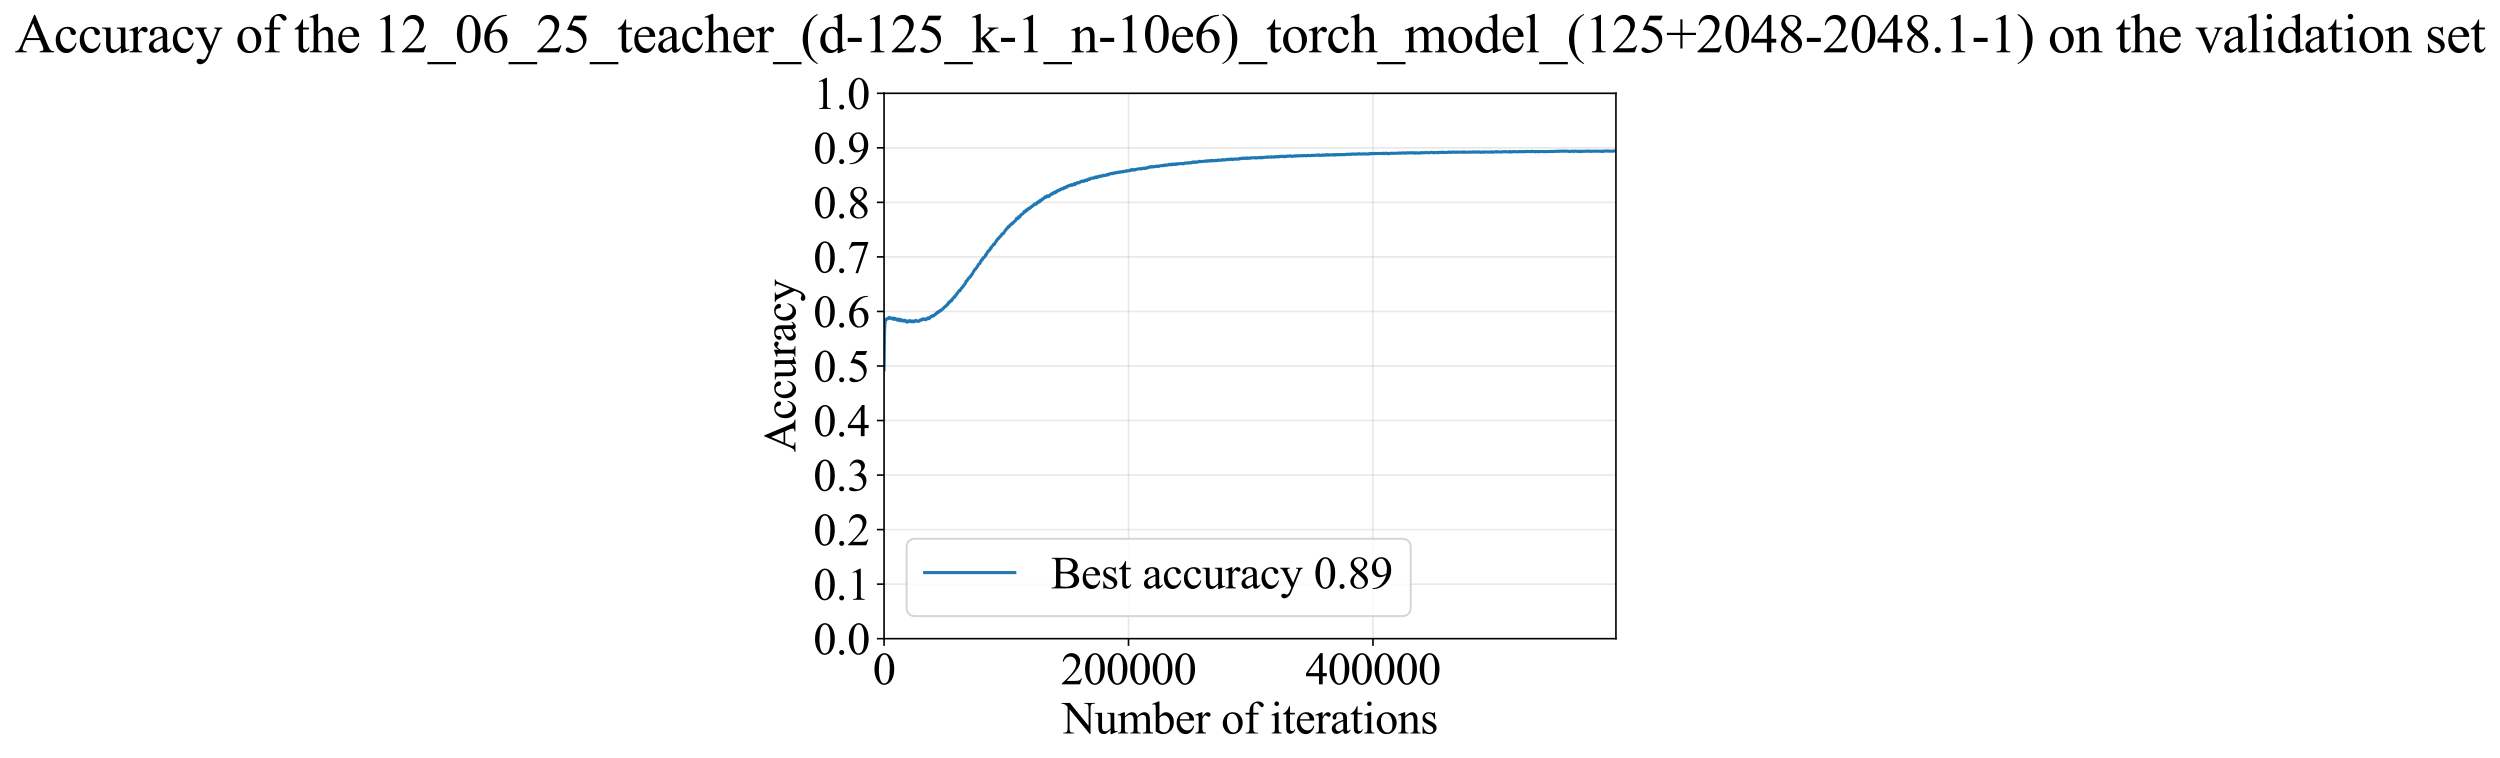 <?xml version="1.0" encoding="utf-8" standalone="no"?>
<!DOCTYPE svg PUBLIC "-//W3C//DTD SVG 1.1//EN"
  "http://www.w3.org/Graphics/SVG/1.1/DTD/svg11.dtd">
<svg xmlns:xlink="http://www.w3.org/1999/xlink" width="1219.886pt" height="369.808pt" viewBox="0 0 1219.886 369.808" xmlns="http://www.w3.org/2000/svg" version="1.1">
 <defs>
  <style type="text/css">*{stroke-linejoin: round; stroke-linecap: butt}</style>
 </defs>
 <g id="figure_1">
  <g id="patch_1">
   <path d="M -0 369.808 
L 1219.886 369.808 
L 1219.886 0 
L -0 0 
z
" style="fill: #ffffff"/>
  </g>
  <g id="axes_1">
   <g id="patch_2">
    <path d="M 431.383 311.644 
L 788.503 311.644 
L 788.503 45.532 
L 431.383 45.532 
z
" style="fill: #ffffff"/>
   </g>
   <g id="matplotlib.axis_1">
    <g id="xtick_1">
     <g id="line2d_1">
      <path d="M 431.383 311.644 
L 431.383 45.532 
" clip-path="url(#p097b263158)" style="fill: none; stroke: #b0b0b0; stroke-opacity: 0.3; stroke-width: 0.8; stroke-linecap: square"/>
     </g>
     <g id="line2d_2">
      <defs>
       <path id="m40dc1e7605" d="M 0 0 
L 0 3.5 
" style="stroke: #000000; stroke-width: 0.8"/>
      </defs>
      <g>
       <use xlink:href="#m40dc1e7605" x="431.383" y="311.644" style="stroke: #000000; stroke-width: 0.8"/>
      </g>
     </g>
     <g id="text_1">
      <!-- 0 -->
      <g transform="translate(425.883 333.92) scale(0.22 -0.22)">
       <defs>
        <path id="TimesNewRomanPSMT-30" d="M 231 2094 
Q 231 2819 450 3342 
Q 669 3866 1031 4122 
Q 1313 4325 1613 4325 
Q 2100 4325 2488 3828 
Q 2972 3213 2972 2159 
Q 2972 1422 2759 906 
Q 2547 391 2217 158 
Q 1888 -75 1581 -75 
Q 975 -75 572 641 
Q 231 1244 231 2094 
z
M 844 2016 
Q 844 1141 1059 588 
Q 1238 122 1591 122 
Q 1759 122 1940 273 
Q 2122 425 2216 781 
Q 2359 1319 2359 2297 
Q 2359 3022 2209 3506 
Q 2097 3866 1919 4016 
Q 1791 4119 1609 4119 
Q 1397 4119 1231 3928 
Q 1006 3669 925 3112 
Q 844 2556 844 2016 
z
" transform="scale(0.016)"/>
       </defs>
       <use xlink:href="#TimesNewRomanPSMT-30"/>
      </g>
     </g>
    </g>
    <g id="xtick_2">
     <g id="line2d_3">
      <path d="M 550.661 311.644 
L 550.661 45.532 
" clip-path="url(#p097b263158)" style="fill: none; stroke: #b0b0b0; stroke-opacity: 0.3; stroke-width: 0.8; stroke-linecap: square"/>
     </g>
     <g id="line2d_4">
      <g>
       <use xlink:href="#m40dc1e7605" x="550.661" y="311.644" style="stroke: #000000; stroke-width: 0.8"/>
      </g>
     </g>
     <g id="text_2">
      <!-- 200000 -->
      <g transform="translate(517.661 333.92) scale(0.22 -0.22)">
       <defs>
        <path id="TimesNewRomanPSMT-32" d="M 2934 816 
L 2638 0 
L 138 0 
L 138 116 
Q 1241 1122 1691 1759 
Q 2141 2397 2141 2925 
Q 2141 3328 1894 3587 
Q 1647 3847 1303 3847 
Q 991 3847 742 3664 
Q 494 3481 375 3128 
L 259 3128 
Q 338 3706 661 4015 
Q 984 4325 1469 4325 
Q 1984 4325 2329 3994 
Q 2675 3663 2675 3213 
Q 2675 2891 2525 2569 
Q 2294 2063 1775 1497 
Q 997 647 803 472 
L 1909 472 
Q 2247 472 2383 497 
Q 2519 522 2628 598 
Q 2738 675 2819 816 
L 2934 816 
z
" transform="scale(0.016)"/>
       </defs>
       <use xlink:href="#TimesNewRomanPSMT-32"/>
       <use xlink:href="#TimesNewRomanPSMT-30" transform="translate(50 0)"/>
       <use xlink:href="#TimesNewRomanPSMT-30" transform="translate(100 0)"/>
       <use xlink:href="#TimesNewRomanPSMT-30" transform="translate(150 0)"/>
       <use xlink:href="#TimesNewRomanPSMT-30" transform="translate(200 0)"/>
       <use xlink:href="#TimesNewRomanPSMT-30" transform="translate(250 0)"/>
      </g>
     </g>
    </g>
    <g id="xtick_3">
     <g id="line2d_5">
      <path d="M 669.94 311.644 
L 669.94 45.532 
" clip-path="url(#p097b263158)" style="fill: none; stroke: #b0b0b0; stroke-opacity: 0.3; stroke-width: 0.8; stroke-linecap: square"/>
     </g>
     <g id="line2d_6">
      <g>
       <use xlink:href="#m40dc1e7605" x="669.94" y="311.644" style="stroke: #000000; stroke-width: 0.8"/>
      </g>
     </g>
     <g id="text_3">
      <!-- 400000 -->
      <g transform="translate(636.94 333.92) scale(0.22 -0.22)">
       <defs>
        <path id="TimesNewRomanPSMT-34" d="M 2978 1563 
L 2978 1119 
L 2409 1119 
L 2409 0 
L 1894 0 
L 1894 1119 
L 100 1119 
L 100 1519 
L 2066 4325 
L 2409 4325 
L 2409 1563 
L 2978 1563 
z
M 1894 1563 
L 1894 3666 
L 406 1563 
L 1894 1563 
z
" transform="scale(0.016)"/>
       </defs>
       <use xlink:href="#TimesNewRomanPSMT-34"/>
       <use xlink:href="#TimesNewRomanPSMT-30" transform="translate(50 0)"/>
       <use xlink:href="#TimesNewRomanPSMT-30" transform="translate(100 0)"/>
       <use xlink:href="#TimesNewRomanPSMT-30" transform="translate(150 0)"/>
       <use xlink:href="#TimesNewRomanPSMT-30" transform="translate(200 0)"/>
       <use xlink:href="#TimesNewRomanPSMT-30" transform="translate(250 0)"/>
      </g>
     </g>
    </g>
    <g id="text_4">
     <!-- Number of iterations -->
     <g transform="translate(518.301 357.902) scale(0.22 -0.22)">
      <defs>
       <path id="TimesNewRomanPSMT-4e" d="M -84 4238 
L 1066 4238 
L 3656 1059 
L 3656 3503 
Q 3656 3894 3569 3991 
Q 3453 4122 3203 4122 
L 3056 4122 
L 3056 4238 
L 4531 4238 
L 4531 4122 
L 4381 4122 
Q 4113 4122 4000 3959 
Q 3931 3859 3931 3503 
L 3931 -69 
L 3819 -69 
L 1025 3344 
L 1025 734 
Q 1025 344 1109 247 
Q 1228 116 1475 116 
L 1625 116 
L 1625 0 
L 150 0 
L 150 116 
L 297 116 
Q 569 116 681 278 
Q 750 378 750 734 
L 750 3681 
Q 566 3897 470 3965 
Q 375 4034 191 4094 
Q 100 4122 -84 4122 
L -84 4238 
z
" transform="scale(0.016)"/>
       <path id="TimesNewRomanPSMT-75" d="M 2709 2863 
L 2709 1128 
Q 2709 631 2732 520 
Q 2756 409 2807 365 
Q 2859 322 2928 322 
Q 3025 322 3147 375 
L 3191 266 
L 2334 -88 
L 2194 -88 
L 2194 519 
Q 1825 119 1631 15 
Q 1438 -88 1222 -88 
Q 981 -88 804 51 
Q 628 191 559 409 
Q 491 628 491 1028 
L 491 2306 
Q 491 2509 447 2587 
Q 403 2666 317 2708 
Q 231 2750 6 2747 
L 6 2863 
L 1009 2863 
L 1009 947 
Q 1009 547 1148 422 
Q 1288 297 1484 297 
Q 1619 297 1789 381 
Q 1959 466 2194 703 
L 2194 2325 
Q 2194 2569 2105 2655 
Q 2016 2741 1734 2747 
L 1734 2863 
L 2709 2863 
z
" transform="scale(0.016)"/>
       <path id="TimesNewRomanPSMT-6d" d="M 1050 2338 
Q 1363 2650 1419 2697 
Q 1559 2816 1721 2881 
Q 1884 2947 2044 2947 
Q 2313 2947 2506 2790 
Q 2700 2634 2766 2338 
Q 3088 2713 3309 2830 
Q 3531 2947 3766 2947 
Q 3994 2947 4170 2830 
Q 4347 2713 4450 2447 
Q 4519 2266 4519 1878 
L 4519 647 
Q 4519 378 4559 278 
Q 4591 209 4675 161 
Q 4759 113 4950 113 
L 4950 0 
L 3538 0 
L 3538 113 
L 3597 113 
Q 3781 113 3884 184 
Q 3956 234 3988 344 
Q 4000 397 4000 647 
L 4000 1878 
Q 4000 2228 3916 2372 
Q 3794 2572 3525 2572 
Q 3359 2572 3192 2489 
Q 3025 2406 2788 2181 
L 2781 2147 
L 2788 2013 
L 2788 647 
Q 2788 353 2820 281 
Q 2853 209 2943 161 
Q 3034 113 3253 113 
L 3253 0 
L 1806 0 
L 1806 113 
Q 2044 113 2133 169 
Q 2222 225 2256 338 
Q 2272 391 2272 647 
L 2272 1878 
Q 2272 2228 2169 2381 
Q 2031 2581 1784 2581 
Q 1616 2581 1450 2491 
Q 1191 2353 1050 2181 
L 1050 647 
Q 1050 366 1089 281 
Q 1128 197 1204 155 
Q 1281 113 1516 113 
L 1516 0 
L 100 0 
L 100 113 
Q 297 113 375 155 
Q 453 197 493 289 
Q 534 381 534 647 
L 534 1741 
Q 534 2213 506 2350 
Q 484 2453 437 2492 
Q 391 2531 309 2531 
Q 222 2531 100 2484 
L 53 2597 
L 916 2947 
L 1050 2947 
L 1050 2338 
z
" transform="scale(0.016)"/>
       <path id="TimesNewRomanPSMT-62" d="M 984 2369 
Q 1400 2947 1881 2947 
Q 2322 2947 2650 2570 
Q 2978 2194 2978 1541 
Q 2978 778 2472 313 
Q 2038 -88 1503 -88 
Q 1253 -88 995 3 
Q 738 94 469 275 
L 469 3241 
Q 469 3728 445 3840 
Q 422 3953 372 3993 
Q 322 4034 247 4034 
Q 159 4034 28 3984 
L -16 4094 
L 844 4444 
L 984 4444 
L 984 2369 
z
M 984 2169 
L 984 456 
Q 1144 300 1314 220 
Q 1484 141 1663 141 
Q 1947 141 2192 453 
Q 2438 766 2438 1363 
Q 2438 1913 2192 2208 
Q 1947 2503 1634 2503 
Q 1469 2503 1303 2419 
Q 1178 2356 984 2169 
z
" transform="scale(0.016)"/>
       <path id="TimesNewRomanPSMT-65" d="M 681 1784 
Q 678 1147 991 784 
Q 1303 422 1725 422 
Q 2006 422 2214 576 
Q 2422 731 2563 1106 
L 2659 1044 
Q 2594 616 2278 264 
Q 1963 -88 1488 -88 
Q 972 -88 605 314 
Q 238 716 238 1394 
Q 238 2128 614 2539 
Q 991 2950 1559 2950 
Q 2041 2950 2350 2633 
Q 2659 2316 2659 1784 
L 681 1784 
z
M 681 1966 
L 2006 1966 
Q 1991 2241 1941 2353 
Q 1863 2528 1708 2628 
Q 1553 2728 1384 2728 
Q 1125 2728 920 2526 
Q 716 2325 681 1966 
z
" transform="scale(0.016)"/>
       <path id="TimesNewRomanPSMT-72" d="M 1038 2947 
L 1038 2303 
Q 1397 2947 1775 2947 
Q 1947 2947 2059 2842 
Q 2172 2738 2172 2600 
Q 2172 2478 2090 2393 
Q 2009 2309 1897 2309 
Q 1788 2309 1652 2417 
Q 1516 2525 1450 2525 
Q 1394 2525 1328 2463 
Q 1188 2334 1038 2041 
L 1038 669 
Q 1038 431 1097 309 
Q 1138 225 1241 169 
Q 1344 113 1538 113 
L 1538 0 
L 72 0 
L 72 113 
Q 291 113 397 181 
Q 475 231 506 341 
Q 522 394 522 644 
L 522 1753 
Q 522 2253 501 2348 
Q 481 2444 426 2487 
Q 372 2531 291 2531 
Q 194 2531 72 2484 
L 41 2597 
L 906 2947 
L 1038 2947 
z
" transform="scale(0.016)"/>
       <path id="TimesNewRomanPSMT-20" transform="scale(0.016)"/>
       <path id="TimesNewRomanPSMT-6f" d="M 1600 2947 
Q 2250 2947 2644 2453 
Q 2978 2031 2978 1484 
Q 2978 1100 2793 706 
Q 2609 313 2286 112 
Q 1963 -88 1566 -88 
Q 919 -88 538 428 
Q 216 863 216 1403 
Q 216 1797 411 2186 
Q 606 2575 925 2761 
Q 1244 2947 1600 2947 
z
M 1503 2744 
Q 1338 2744 1170 2645 
Q 1003 2547 900 2300 
Q 797 2053 797 1666 
Q 797 1041 1045 587 
Q 1294 134 1700 134 
Q 2003 134 2200 384 
Q 2397 634 2397 1244 
Q 2397 2006 2069 2444 
Q 1847 2744 1503 2744 
z
" transform="scale(0.016)"/>
       <path id="TimesNewRomanPSMT-66" d="M 1319 2638 
L 1319 756 
Q 1319 356 1406 250 
Q 1522 113 1716 113 
L 1975 113 
L 1975 0 
L 266 0 
L 266 113 
L 394 113 
Q 519 113 622 175 
Q 725 238 764 344 
Q 803 450 803 756 
L 803 2638 
L 247 2638 
L 247 2863 
L 803 2863 
L 803 3050 
Q 803 3478 940 3775 
Q 1078 4072 1361 4255 
Q 1644 4438 1997 4438 
Q 2325 4438 2600 4225 
Q 2781 4084 2781 3909 
Q 2781 3816 2700 3733 
Q 2619 3650 2525 3650 
Q 2453 3650 2373 3701 
Q 2294 3753 2178 3923 
Q 2063 4094 1966 4153 
Q 1869 4213 1750 4213 
Q 1606 4213 1506 4136 
Q 1406 4059 1362 3898 
Q 1319 3738 1319 3069 
L 1319 2863 
L 2056 2863 
L 2056 2638 
L 1319 2638 
z
" transform="scale(0.016)"/>
       <path id="TimesNewRomanPSMT-69" d="M 928 4444 
Q 1059 4444 1151 4351 
Q 1244 4259 1244 4128 
Q 1244 3997 1151 3903 
Q 1059 3809 928 3809 
Q 797 3809 703 3903 
Q 609 3997 609 4128 
Q 609 4259 701 4351 
Q 794 4444 928 4444 
z
M 1188 2947 
L 1188 647 
Q 1188 378 1227 289 
Q 1266 200 1342 156 
Q 1419 113 1622 113 
L 1622 0 
L 231 0 
L 231 113 
Q 441 113 512 153 
Q 584 194 626 287 
Q 669 381 669 647 
L 669 1750 
Q 669 2216 641 2353 
Q 619 2453 572 2492 
Q 525 2531 444 2531 
Q 356 2531 231 2484 
L 188 2597 
L 1050 2947 
L 1188 2947 
z
" transform="scale(0.016)"/>
       <path id="TimesNewRomanPSMT-74" d="M 1031 3803 
L 1031 2863 
L 1700 2863 
L 1700 2644 
L 1031 2644 
L 1031 788 
Q 1031 509 1111 412 
Q 1191 316 1316 316 
Q 1419 316 1516 380 
Q 1613 444 1666 569 
L 1788 569 
Q 1678 263 1478 108 
Q 1278 -47 1066 -47 
Q 922 -47 784 33 
Q 647 113 581 261 
Q 516 409 516 719 
L 516 2644 
L 63 2644 
L 63 2747 
Q 234 2816 414 2980 
Q 594 3144 734 3369 
Q 806 3488 934 3803 
L 1031 3803 
z
" transform="scale(0.016)"/>
       <path id="TimesNewRomanPSMT-61" d="M 1822 413 
Q 1381 72 1269 19 
Q 1100 -59 909 -59 
Q 613 -59 420 144 
Q 228 347 228 678 
Q 228 888 322 1041 
Q 450 1253 767 1440 
Q 1084 1628 1822 1897 
L 1822 2009 
Q 1822 2438 1686 2597 
Q 1550 2756 1291 2756 
Q 1094 2756 978 2650 
Q 859 2544 859 2406 
L 866 2225 
Q 866 2081 792 2003 
Q 719 1925 600 1925 
Q 484 1925 411 2006 
Q 338 2088 338 2228 
Q 338 2497 613 2722 
Q 888 2947 1384 2947 
Q 1766 2947 2009 2819 
Q 2194 2722 2281 2516 
Q 2338 2381 2338 1966 
L 2338 994 
Q 2338 584 2353 492 
Q 2369 400 2405 369 
Q 2441 338 2488 338 
Q 2538 338 2575 359 
Q 2641 400 2828 588 
L 2828 413 
Q 2478 -56 2159 -56 
Q 2006 -56 1915 50 
Q 1825 156 1822 413 
z
M 1822 616 
L 1822 1706 
Q 1350 1519 1213 1441 
Q 966 1303 859 1153 
Q 753 1003 753 825 
Q 753 600 887 451 
Q 1022 303 1197 303 
Q 1434 303 1822 616 
z
" transform="scale(0.016)"/>
       <path id="TimesNewRomanPSMT-6e" d="M 1034 2341 
Q 1538 2947 1994 2947 
Q 2228 2947 2397 2830 
Q 2566 2713 2666 2444 
Q 2734 2256 2734 1869 
L 2734 647 
Q 2734 375 2778 278 
Q 2813 200 2889 156 
Q 2966 113 3172 113 
L 3172 0 
L 1756 0 
L 1756 113 
L 1816 113 
Q 2016 113 2095 173 
Q 2175 234 2206 353 
Q 2219 400 2219 647 
L 2219 1819 
Q 2219 2209 2117 2386 
Q 2016 2563 1775 2563 
Q 1403 2563 1034 2156 
L 1034 647 
Q 1034 356 1069 288 
Q 1113 197 1189 155 
Q 1266 113 1500 113 
L 1500 0 
L 84 0 
L 84 113 
L 147 113 
Q 366 113 442 223 
Q 519 334 519 647 
L 519 1709 
Q 519 2225 495 2337 
Q 472 2450 423 2490 
Q 375 2531 294 2531 
Q 206 2531 84 2484 
L 38 2597 
L 900 2947 
L 1034 2947 
L 1034 2341 
z
" transform="scale(0.016)"/>
       <path id="TimesNewRomanPSMT-73" d="M 2050 2947 
L 2050 1972 
L 1947 1972 
Q 1828 2431 1642 2597 
Q 1456 2763 1169 2763 
Q 950 2763 815 2647 
Q 681 2531 681 2391 
Q 681 2216 781 2091 
Q 878 1963 1175 1819 
L 1631 1597 
Q 2266 1288 2266 781 
Q 2266 391 1970 151 
Q 1675 -88 1309 -88 
Q 1047 -88 709 6 
Q 606 38 541 38 
Q 469 38 428 -44 
L 325 -44 
L 325 978 
L 428 978 
Q 516 541 762 319 
Q 1009 97 1316 97 
Q 1531 97 1667 223 
Q 1803 350 1803 528 
Q 1803 744 1651 891 
Q 1500 1038 1047 1263 
Q 594 1488 453 1669 
Q 313 1847 313 2119 
Q 313 2472 555 2709 
Q 797 2947 1181 2947 
Q 1350 2947 1591 2875 
Q 1750 2828 1803 2828 
Q 1853 2828 1881 2850 
Q 1909 2872 1947 2947 
L 2050 2947 
z
" transform="scale(0.016)"/>
      </defs>
      <use xlink:href="#TimesNewRomanPSMT-4e"/>
      <use xlink:href="#TimesNewRomanPSMT-75" transform="translate(72.217 0)"/>
      <use xlink:href="#TimesNewRomanPSMT-6d" transform="translate(122.217 0)"/>
      <use xlink:href="#TimesNewRomanPSMT-62" transform="translate(200 0)"/>
      <use xlink:href="#TimesNewRomanPSMT-65" transform="translate(250 0)"/>
      <use xlink:href="#TimesNewRomanPSMT-72" transform="translate(294.385 0)"/>
      <use xlink:href="#TimesNewRomanPSMT-20" transform="translate(327.686 0)"/>
      <use xlink:href="#TimesNewRomanPSMT-6f" transform="translate(352.686 0)"/>
      <use xlink:href="#TimesNewRomanPSMT-66" transform="translate(402.686 0)"/>
      <use xlink:href="#TimesNewRomanPSMT-20" transform="translate(435.986 0)"/>
      <use xlink:href="#TimesNewRomanPSMT-69" transform="translate(460.986 0)"/>
      <use xlink:href="#TimesNewRomanPSMT-74" transform="translate(488.77 0)"/>
      <use xlink:href="#TimesNewRomanPSMT-65" transform="translate(516.553 0)"/>
      <use xlink:href="#TimesNewRomanPSMT-72" transform="translate(560.938 0)"/>
      <use xlink:href="#TimesNewRomanPSMT-61" transform="translate(594.238 0)"/>
      <use xlink:href="#TimesNewRomanPSMT-74" transform="translate(638.623 0)"/>
      <use xlink:href="#TimesNewRomanPSMT-69" transform="translate(666.406 0)"/>
      <use xlink:href="#TimesNewRomanPSMT-6f" transform="translate(694.189 0)"/>
      <use xlink:href="#TimesNewRomanPSMT-6e" transform="translate(744.189 0)"/>
      <use xlink:href="#TimesNewRomanPSMT-73" transform="translate(794.189 0)"/>
     </g>
    </g>
   </g>
   <g id="matplotlib.axis_2">
    <g id="ytick_1">
     <g id="line2d_7">
      <path d="M 431.383 311.644 
L 788.503 311.644 
" clip-path="url(#p097b263158)" style="fill: none; stroke: #b0b0b0; stroke-opacity: 0.3; stroke-width: 0.8; stroke-linecap: square"/>
     </g>
     <g id="line2d_8">
      <defs>
       <path id="m0351bec07d" d="M 0 0 
L -3.5 0 
" style="stroke: #000000; stroke-width: 0.8"/>
      </defs>
      <g>
       <use xlink:href="#m0351bec07d" x="431.383" y="311.644" style="stroke: #000000; stroke-width: 0.8"/>
      </g>
     </g>
     <g id="text_5">
      <!-- 0.0 -->
      <g transform="translate(396.883 319.282) scale(0.22 -0.22)">
       <defs>
        <path id="TimesNewRomanPSMT-2e" d="M 800 606 
Q 947 606 1047 504 
Q 1147 403 1147 259 
Q 1147 116 1045 14 
Q 944 -88 800 -88 
Q 656 -88 554 14 
Q 453 116 453 259 
Q 453 406 554 506 
Q 656 606 800 606 
z
" transform="scale(0.016)"/>
       </defs>
       <use xlink:href="#TimesNewRomanPSMT-30"/>
       <use xlink:href="#TimesNewRomanPSMT-2e" transform="translate(50 0)"/>
       <use xlink:href="#TimesNewRomanPSMT-30" transform="translate(75 0)"/>
      </g>
     </g>
    </g>
    <g id="ytick_2">
     <g id="line2d_9">
      <path d="M 431.383 285.032 
L 788.503 285.032 
" clip-path="url(#p097b263158)" style="fill: none; stroke: #b0b0b0; stroke-opacity: 0.3; stroke-width: 0.8; stroke-linecap: square"/>
     </g>
     <g id="line2d_10">
      <g>
       <use xlink:href="#m0351bec07d" x="431.383" y="285.032" style="stroke: #000000; stroke-width: 0.8"/>
      </g>
     </g>
     <g id="text_6">
      <!-- 0.1 -->
      <g transform="translate(396.883 292.67) scale(0.22 -0.22)">
       <defs>
        <path id="TimesNewRomanPSMT-31" d="M 750 3822 
L 1781 4325 
L 1884 4325 
L 1884 747 
Q 1884 391 1914 303 
Q 1944 216 2037 169 
Q 2131 122 2419 116 
L 2419 0 
L 825 0 
L 825 116 
Q 1125 122 1212 167 
Q 1300 213 1334 289 
Q 1369 366 1369 747 
L 1369 3034 
Q 1369 3497 1338 3628 
Q 1316 3728 1258 3775 
Q 1200 3822 1119 3822 
Q 1003 3822 797 3725 
L 750 3822 
z
" transform="scale(0.016)"/>
       </defs>
       <use xlink:href="#TimesNewRomanPSMT-30"/>
       <use xlink:href="#TimesNewRomanPSMT-2e" transform="translate(50 0)"/>
       <use xlink:href="#TimesNewRomanPSMT-31" transform="translate(75 0)"/>
      </g>
     </g>
    </g>
    <g id="ytick_3">
     <g id="line2d_11">
      <path d="M 431.383 258.421 
L 788.503 258.421 
" clip-path="url(#p097b263158)" style="fill: none; stroke: #b0b0b0; stroke-opacity: 0.3; stroke-width: 0.8; stroke-linecap: square"/>
     </g>
     <g id="line2d_12">
      <g>
       <use xlink:href="#m0351bec07d" x="431.383" y="258.421" style="stroke: #000000; stroke-width: 0.8"/>
      </g>
     </g>
     <g id="text_7">
      <!-- 0.2 -->
      <g transform="translate(396.883 266.059) scale(0.22 -0.22)">
       <use xlink:href="#TimesNewRomanPSMT-30"/>
       <use xlink:href="#TimesNewRomanPSMT-2e" transform="translate(50 0)"/>
       <use xlink:href="#TimesNewRomanPSMT-32" transform="translate(75 0)"/>
      </g>
     </g>
    </g>
    <g id="ytick_4">
     <g id="line2d_13">
      <path d="M 431.383 231.81 
L 788.503 231.81 
" clip-path="url(#p097b263158)" style="fill: none; stroke: #b0b0b0; stroke-opacity: 0.3; stroke-width: 0.8; stroke-linecap: square"/>
     </g>
     <g id="line2d_14">
      <g>
       <use xlink:href="#m0351bec07d" x="431.383" y="231.81" style="stroke: #000000; stroke-width: 0.8"/>
      </g>
     </g>
     <g id="text_8">
      <!-- 0.3 -->
      <g transform="translate(396.883 239.448) scale(0.22 -0.22)">
       <defs>
        <path id="TimesNewRomanPSMT-33" d="M 325 3431 
Q 506 3859 782 4092 
Q 1059 4325 1472 4325 
Q 1981 4325 2253 3994 
Q 2459 3747 2459 3466 
Q 2459 3003 1878 2509 
Q 2269 2356 2469 2072 
Q 2669 1788 2669 1403 
Q 2669 853 2319 450 
Q 1863 -75 997 -75 
Q 569 -75 414 31 
Q 259 138 259 259 
Q 259 350 332 419 
Q 406 488 509 488 
Q 588 488 669 463 
Q 722 447 909 348 
Q 1097 250 1169 231 
Q 1284 197 1416 197 
Q 1734 197 1970 444 
Q 2206 691 2206 1028 
Q 2206 1275 2097 1509 
Q 2016 1684 1919 1775 
Q 1784 1900 1550 2001 
Q 1316 2103 1072 2103 
L 972 2103 
L 972 2197 
Q 1219 2228 1467 2375 
Q 1716 2522 1828 2728 
Q 1941 2934 1941 3181 
Q 1941 3503 1739 3701 
Q 1538 3900 1238 3900 
Q 753 3900 428 3381 
L 325 3431 
z
" transform="scale(0.016)"/>
       </defs>
       <use xlink:href="#TimesNewRomanPSMT-30"/>
       <use xlink:href="#TimesNewRomanPSMT-2e" transform="translate(50 0)"/>
       <use xlink:href="#TimesNewRomanPSMT-33" transform="translate(75 0)"/>
      </g>
     </g>
    </g>
    <g id="ytick_5">
     <g id="line2d_15">
      <path d="M 431.383 205.199 
L 788.503 205.199 
" clip-path="url(#p097b263158)" style="fill: none; stroke: #b0b0b0; stroke-opacity: 0.3; stroke-width: 0.8; stroke-linecap: square"/>
     </g>
     <g id="line2d_16">
      <g>
       <use xlink:href="#m0351bec07d" x="431.383" y="205.199" style="stroke: #000000; stroke-width: 0.8"/>
      </g>
     </g>
     <g id="text_9">
      <!-- 0.4 -->
      <g transform="translate(396.883 212.837) scale(0.22 -0.22)">
       <use xlink:href="#TimesNewRomanPSMT-30"/>
       <use xlink:href="#TimesNewRomanPSMT-2e" transform="translate(50 0)"/>
       <use xlink:href="#TimesNewRomanPSMT-34" transform="translate(75 0)"/>
      </g>
     </g>
    </g>
    <g id="ytick_6">
     <g id="line2d_17">
      <path d="M 431.383 178.588 
L 788.503 178.588 
" clip-path="url(#p097b263158)" style="fill: none; stroke: #b0b0b0; stroke-opacity: 0.3; stroke-width: 0.8; stroke-linecap: square"/>
     </g>
     <g id="line2d_18">
      <g>
       <use xlink:href="#m0351bec07d" x="431.383" y="178.588" style="stroke: #000000; stroke-width: 0.8"/>
      </g>
     </g>
     <g id="text_10">
      <!-- 0.5 -->
      <g transform="translate(396.883 186.226) scale(0.22 -0.22)">
       <defs>
        <path id="TimesNewRomanPSMT-35" d="M 2778 4238 
L 2534 3706 
L 1259 3706 
L 981 3138 
Q 1809 3016 2294 2522 
Q 2709 2097 2709 1522 
Q 2709 1188 2573 903 
Q 2438 619 2231 419 
Q 2025 219 1772 97 
Q 1413 -75 1034 -75 
Q 653 -75 479 54 
Q 306 184 306 341 
Q 306 428 378 495 
Q 450 563 559 563 
Q 641 563 702 538 
Q 763 513 909 409 
Q 1144 247 1384 247 
Q 1750 247 2026 523 
Q 2303 800 2303 1197 
Q 2303 1581 2056 1914 
Q 1809 2247 1375 2428 
Q 1034 2569 447 2591 
L 1259 4238 
L 2778 4238 
z
" transform="scale(0.016)"/>
       </defs>
       <use xlink:href="#TimesNewRomanPSMT-30"/>
       <use xlink:href="#TimesNewRomanPSMT-2e" transform="translate(50 0)"/>
       <use xlink:href="#TimesNewRomanPSMT-35" transform="translate(75 0)"/>
      </g>
     </g>
    </g>
    <g id="ytick_7">
     <g id="line2d_19">
      <path d="M 431.383 151.976 
L 788.503 151.976 
" clip-path="url(#p097b263158)" style="fill: none; stroke: #b0b0b0; stroke-opacity: 0.3; stroke-width: 0.8; stroke-linecap: square"/>
     </g>
     <g id="line2d_20">
      <g>
       <use xlink:href="#m0351bec07d" x="431.383" y="151.976" style="stroke: #000000; stroke-width: 0.8"/>
      </g>
     </g>
     <g id="text_11">
      <!-- 0.6 -->
      <g transform="translate(396.883 159.614) scale(0.22 -0.22)">
       <defs>
        <path id="TimesNewRomanPSMT-36" d="M 2869 4325 
L 2869 4209 
Q 2456 4169 2195 4045 
Q 1934 3922 1679 3669 
Q 1425 3416 1258 3105 
Q 1091 2794 978 2366 
Q 1428 2675 1881 2675 
Q 2316 2675 2634 2325 
Q 2953 1975 2953 1425 
Q 2953 894 2631 456 
Q 2244 -75 1606 -75 
Q 1172 -75 869 213 
Q 275 772 275 1663 
Q 275 2231 503 2743 
Q 731 3256 1154 3653 
Q 1578 4050 1965 4187 
Q 2353 4325 2688 4325 
L 2869 4325 
z
M 925 2138 
Q 869 1716 869 1456 
Q 869 1156 980 804 
Q 1091 453 1309 247 
Q 1469 100 1697 100 
Q 1969 100 2183 356 
Q 2397 613 2397 1088 
Q 2397 1622 2184 2012 
Q 1972 2403 1581 2403 
Q 1463 2403 1327 2353 
Q 1191 2303 925 2138 
z
" transform="scale(0.016)"/>
       </defs>
       <use xlink:href="#TimesNewRomanPSMT-30"/>
       <use xlink:href="#TimesNewRomanPSMT-2e" transform="translate(50 0)"/>
       <use xlink:href="#TimesNewRomanPSMT-36" transform="translate(75 0)"/>
      </g>
     </g>
    </g>
    <g id="ytick_8">
     <g id="line2d_21">
      <path d="M 431.383 125.365 
L 788.503 125.365 
" clip-path="url(#p097b263158)" style="fill: none; stroke: #b0b0b0; stroke-opacity: 0.3; stroke-width: 0.8; stroke-linecap: square"/>
     </g>
     <g id="line2d_22">
      <g>
       <use xlink:href="#m0351bec07d" x="431.383" y="125.365" style="stroke: #000000; stroke-width: 0.8"/>
      </g>
     </g>
     <g id="text_12">
      <!-- 0.7 -->
      <g transform="translate(396.883 133.003) scale(0.22 -0.22)">
       <defs>
        <path id="TimesNewRomanPSMT-37" d="M 644 4238 
L 2916 4238 
L 2916 4119 
L 1503 -88 
L 1153 -88 
L 2419 3728 
L 1253 3728 
Q 900 3728 750 3644 
Q 488 3500 328 3200 
L 238 3234 
L 644 4238 
z
" transform="scale(0.016)"/>
       </defs>
       <use xlink:href="#TimesNewRomanPSMT-30"/>
       <use xlink:href="#TimesNewRomanPSMT-2e" transform="translate(50 0)"/>
       <use xlink:href="#TimesNewRomanPSMT-37" transform="translate(75 0)"/>
      </g>
     </g>
    </g>
    <g id="ytick_9">
     <g id="line2d_23">
      <path d="M 431.383 98.754 
L 788.503 98.754 
" clip-path="url(#p097b263158)" style="fill: none; stroke: #b0b0b0; stroke-opacity: 0.3; stroke-width: 0.8; stroke-linecap: square"/>
     </g>
     <g id="line2d_24">
      <g>
       <use xlink:href="#m0351bec07d" x="431.383" y="98.754" style="stroke: #000000; stroke-width: 0.8"/>
      </g>
     </g>
     <g id="text_13">
      <!-- 0.8 -->
      <g transform="translate(396.883 106.392) scale(0.22 -0.22)">
       <defs>
        <path id="TimesNewRomanPSMT-38" d="M 1228 2134 
Q 725 2547 579 2797 
Q 434 3047 434 3316 
Q 434 3728 753 4026 
Q 1072 4325 1600 4325 
Q 2113 4325 2425 4047 
Q 2738 3769 2738 3413 
Q 2738 3175 2569 2928 
Q 2400 2681 1866 2347 
Q 2416 1922 2594 1678 
Q 2831 1359 2831 1006 
Q 2831 559 2490 242 
Q 2150 -75 1597 -75 
Q 994 -75 656 303 
Q 388 606 388 966 
Q 388 1247 577 1523 
Q 766 1800 1228 2134 
z
M 1719 2469 
Q 2094 2806 2194 3001 
Q 2294 3197 2294 3444 
Q 2294 3772 2109 3958 
Q 1925 4144 1606 4144 
Q 1288 4144 1088 3959 
Q 888 3775 888 3528 
Q 888 3366 970 3203 
Q 1053 3041 1206 2894 
L 1719 2469 
z
M 1375 2016 
Q 1116 1797 991 1539 
Q 866 1281 866 981 
Q 866 578 1086 336 
Q 1306 94 1647 94 
Q 1984 94 2187 284 
Q 2391 475 2391 747 
Q 2391 972 2272 1150 
Q 2050 1481 1375 2016 
z
" transform="scale(0.016)"/>
       </defs>
       <use xlink:href="#TimesNewRomanPSMT-30"/>
       <use xlink:href="#TimesNewRomanPSMT-2e" transform="translate(50 0)"/>
       <use xlink:href="#TimesNewRomanPSMT-38" transform="translate(75 0)"/>
      </g>
     </g>
    </g>
    <g id="ytick_10">
     <g id="line2d_25">
      <path d="M 431.383 72.143 
L 788.503 72.143 
" clip-path="url(#p097b263158)" style="fill: none; stroke: #b0b0b0; stroke-opacity: 0.3; stroke-width: 0.8; stroke-linecap: square"/>
     </g>
     <g id="line2d_26">
      <g>
       <use xlink:href="#m0351bec07d" x="431.383" y="72.143" style="stroke: #000000; stroke-width: 0.8"/>
      </g>
     </g>
     <g id="text_14">
      <!-- 0.9 -->
      <g transform="translate(396.883 79.781) scale(0.22 -0.22)">
       <defs>
        <path id="TimesNewRomanPSMT-39" d="M 338 -88 
L 338 28 
Q 744 34 1094 217 
Q 1444 400 1770 856 
Q 2097 1313 2225 1859 
Q 1734 1544 1338 1544 
Q 891 1544 572 1889 
Q 253 2234 253 2806 
Q 253 3363 572 3797 
Q 956 4325 1575 4325 
Q 2097 4325 2469 3894 
Q 2925 3359 2925 2575 
Q 2925 1869 2578 1258 
Q 2231 647 1613 244 
Q 1109 -88 516 -88 
L 338 -88 
z
M 2275 2091 
Q 2331 2497 2331 2741 
Q 2331 3044 2228 3395 
Q 2125 3747 1936 3934 
Q 1747 4122 1506 4122 
Q 1228 4122 1018 3872 
Q 809 3622 809 3128 
Q 809 2469 1088 2097 
Q 1291 1828 1588 1828 
Q 1731 1828 1928 1897 
Q 2125 1966 2275 2091 
z
" transform="scale(0.016)"/>
       </defs>
       <use xlink:href="#TimesNewRomanPSMT-30"/>
       <use xlink:href="#TimesNewRomanPSMT-2e" transform="translate(50 0)"/>
       <use xlink:href="#TimesNewRomanPSMT-39" transform="translate(75 0)"/>
      </g>
     </g>
    </g>
    <g id="ytick_11">
     <g id="line2d_27">
      <path d="M 431.383 45.532 
L 788.503 45.532 
" clip-path="url(#p097b263158)" style="fill: none; stroke: #b0b0b0; stroke-opacity: 0.3; stroke-width: 0.8; stroke-linecap: square"/>
     </g>
     <g id="line2d_28">
      <g>
       <use xlink:href="#m0351bec07d" x="431.383" y="45.532" style="stroke: #000000; stroke-width: 0.8"/>
      </g>
     </g>
     <g id="text_15">
      <!-- 1.0 -->
      <g transform="translate(396.883 53.17) scale(0.22 -0.22)">
       <use xlink:href="#TimesNewRomanPSMT-31"/>
       <use xlink:href="#TimesNewRomanPSMT-2e" transform="translate(50 0)"/>
       <use xlink:href="#TimesNewRomanPSMT-30" transform="translate(75 0)"/>
      </g>
     </g>
    </g>
    <g id="text_16">
     <!-- Accuracy -->
     <g transform="translate(388.136 220.726) rotate(-90) scale(0.22 -0.22)">
      <defs>
       <path id="TimesNewRomanPSMT-41" d="M 2928 1419 
L 1288 1419 
L 1000 750 
Q 894 503 894 381 
Q 894 284 986 211 
Q 1078 138 1384 116 
L 1384 0 
L 50 0 
L 50 116 
Q 316 163 394 238 
Q 553 388 747 847 
L 2238 4334 
L 2347 4334 
L 3822 809 
Q 4000 384 4145 257 
Q 4291 131 4550 116 
L 4550 0 
L 2878 0 
L 2878 116 
Q 3131 128 3220 200 
Q 3309 272 3309 375 
Q 3309 513 3184 809 
L 2928 1419 
z
M 2841 1650 
L 2122 3363 
L 1384 1650 
L 2841 1650 
z
" transform="scale(0.016)"/>
       <path id="TimesNewRomanPSMT-63" d="M 2631 1088 
Q 2516 522 2178 217 
Q 1841 -88 1431 -88 
Q 944 -88 581 321 
Q 219 731 219 1428 
Q 219 2103 620 2525 
Q 1022 2947 1584 2947 
Q 2006 2947 2278 2723 
Q 2550 2500 2550 2259 
Q 2550 2141 2473 2067 
Q 2397 1994 2259 1994 
Q 2075 1994 1981 2113 
Q 1928 2178 1911 2362 
Q 1894 2547 1784 2644 
Q 1675 2738 1481 2738 
Q 1169 2738 978 2506 
Q 725 2200 725 1697 
Q 725 1184 976 792 
Q 1228 400 1656 400 
Q 1963 400 2206 609 
Q 2378 753 2541 1131 
L 2631 1088 
z
" transform="scale(0.016)"/>
       <path id="TimesNewRomanPSMT-79" d="M 38 2863 
L 1372 2863 
L 1372 2747 
L 1306 2747 
Q 1166 2747 1095 2686 
Q 1025 2625 1025 2534 
Q 1025 2413 1128 2197 
L 1825 753 
L 2466 2334 
Q 2519 2463 2519 2588 
Q 2519 2644 2497 2672 
Q 2472 2706 2419 2726 
Q 2366 2747 2231 2747 
L 2231 2863 
L 3163 2863 
L 3163 2747 
Q 3047 2734 2984 2696 
Q 2922 2659 2847 2556 
Q 2819 2513 2741 2316 
L 1575 -541 
Q 1406 -956 1132 -1168 
Q 859 -1381 606 -1381 
Q 422 -1381 303 -1275 
Q 184 -1169 184 -1031 
Q 184 -900 270 -820 
Q 356 -741 506 -741 
Q 609 -741 788 -809 
Q 913 -856 944 -856 
Q 1038 -856 1148 -759 
Q 1259 -663 1372 -384 
L 1575 113 
L 547 2272 
Q 500 2369 397 2513 
Q 319 2622 269 2659 
Q 197 2709 38 2747 
L 38 2863 
z
" transform="scale(0.016)"/>
      </defs>
      <use xlink:href="#TimesNewRomanPSMT-41"/>
      <use xlink:href="#TimesNewRomanPSMT-63" transform="translate(72.217 0)"/>
      <use xlink:href="#TimesNewRomanPSMT-63" transform="translate(116.602 0)"/>
      <use xlink:href="#TimesNewRomanPSMT-75" transform="translate(160.986 0)"/>
      <use xlink:href="#TimesNewRomanPSMT-72" transform="translate(210.986 0)"/>
      <use xlink:href="#TimesNewRomanPSMT-61" transform="translate(244.287 0)"/>
      <use xlink:href="#TimesNewRomanPSMT-63" transform="translate(288.672 0)"/>
      <use xlink:href="#TimesNewRomanPSMT-79" transform="translate(333.057 0)"/>
     </g>
    </g>
   </g>
   <g id="line2d_29">
    <path d="M 431.383 180.434 
L 431.622 161.695 
L 431.86 157.373 
L 432.218 155.814 
L 432.397 156.019 
L 432.576 155.872 
L 432.874 155.689 
L 433.113 155.281 
L 433.232 155.385 
L 433.292 155.273 
L 433.411 155.494 
L 433.471 155.428 
L 433.65 155.199 
L 433.709 155.297 
L 433.769 155.406 
L 433.948 154.864 
L 434.067 155.114 
L 434.127 154.97 
L 434.186 155.013 
L 434.544 155.311 
L 434.604 155.226 
L 434.723 155.175 
L 434.962 155.473 
L 435.081 155.502 
L 435.26 155.311 
L 435.32 155.321 
L 435.499 155.675 
L 435.558 155.635 
L 435.678 155.335 
L 435.797 155.47 
L 435.916 155.194 
L 436.095 155.641 
L 436.155 155.545 
L 436.215 155.638 
L 436.274 155.579 
L 436.334 155.667 
L 436.393 155.864 
L 436.453 155.744 
L 436.572 155.893 
L 436.811 155.457 
L 436.871 155.353 
L 436.93 155.579 
L 436.99 155.51 
L 437.109 155.593 
L 437.288 155.726 
L 437.646 155.681 
L 437.885 156.154 
L 438.004 156.301 
L 438.064 156.189 
L 438.123 156.098 
L 438.183 156.282 
L 438.362 155.835 
L 438.422 155.792 
L 438.66 156.064 
L 438.779 156.05 
L 438.839 156.005 
L 438.899 155.782 
L 438.958 156.301 
L 439.018 156.221 
L 439.257 156.508 
L 439.436 156.274 
L 439.555 156.418 
L 439.615 156.242 
L 439.674 156.439 
L 439.793 155.963 
L 440.032 156.561 
L 440.092 156.45 
L 440.151 156.402 
L 440.211 156.194 
L 440.271 156.258 
L 440.45 156.511 
L 440.688 156.322 
L 440.867 156.436 
L 441.106 156.713 
L 441.344 156.38 
L 441.404 156.431 
L 441.464 156.274 
L 441.643 156.708 
L 441.822 156.367 
L 441.881 156.418 
L 441.941 156.62 
L 442.001 156.495 
L 442.179 156.612 
L 442.239 156.668 
L 442.358 156.921 
L 442.418 156.849 
L 442.537 157.211 
L 442.716 157.014 
L 442.836 157.158 
L 442.955 156.955 
L 443.015 157.072 
L 443.074 157.032 
L 443.253 156.689 
L 443.313 156.708 
L 443.432 156.498 
L 443.611 156.657 
L 443.909 156.431 
L 444.029 156.828 
L 444.088 156.79 
L 444.327 156.846 
L 444.386 156.886 
L 444.506 156.679 
L 444.685 156.828 
L 444.744 156.894 
L 444.804 156.793 
L 444.923 157.022 
L 445.043 156.577 
L 445.102 156.679 
L 445.162 156.644 
L 445.281 156.99 
L 445.341 156.878 
L 445.52 156.673 
L 445.699 156.758 
L 445.758 156.708 
L 445.818 156.788 
L 445.878 156.82 
L 445.937 157.022 
L 445.997 156.969 
L 446.057 156.998 
L 446.236 156.742 
L 446.355 156.82 
L 446.474 156.631 
L 446.534 156.644 
L 446.593 156.404 
L 446.653 156.484 
L 446.713 156.649 
L 446.772 156.623 
L 446.832 156.628 
L 446.951 156.301 
L 447.011 156.657 
L 447.071 156.49 
L 447.429 156.641 
L 447.608 156.828 
L 447.667 156.764 
L 447.786 156.689 
L 447.906 156.631 
L 448.025 156.817 
L 448.085 156.716 
L 448.323 156.588 
L 448.502 156.697 
L 448.681 156.564 
L 448.801 156.455 
L 449.099 156.04 
L 449.218 156.207 
L 449.278 156.029 
L 449.337 156.207 
L 449.397 156.154 
L 449.516 156.035 
L 449.576 156.21 
L 449.636 156.05 
L 449.695 156.192 
L 449.755 156.09 
L 449.993 155.705 
L 450.113 155.84 
L 450.172 155.598 
L 450.232 155.891 
L 450.292 155.814 
L 450.471 155.944 
L 450.65 155.625 
L 450.769 155.782 
L 450.829 155.707 
L 450.888 155.633 
L 451.067 155.755 
L 451.127 155.67 
L 451.186 155.843 
L 451.246 155.736 
L 451.365 155.699 
L 451.485 155.923 
L 451.544 155.888 
L 451.604 155.963 
L 451.664 155.851 
L 451.723 156.072 
L 451.902 155.694 
L 451.962 155.566 
L 452.022 155.598 
L 452.081 155.782 
L 452.141 155.617 
L 452.201 155.713 
L 452.26 155.486 
L 452.32 155.641 
L 452.439 155.5 
L 452.857 155.053 
L 453.036 155.377 
L 453.155 155.42 
L 453.215 155.194 
L 453.274 155.401 
L 453.334 155.505 
L 453.513 155.013 
L 453.692 155.14 
L 453.751 155.156 
L 453.871 154.725 
L 453.93 154.872 
L 453.99 154.81 
L 454.229 154.701 
L 454.408 154.318 
L 454.467 154.464 
L 454.527 154.355 
L 454.586 154.353 
L 454.646 154.238 
L 454.706 154.342 
L 454.885 154.164 
L 454.944 154.326 
L 455.004 154.268 
L 455.123 154.198 
L 455.183 154.249 
L 455.362 153.855 
L 455.541 154.172 
L 455.601 154.004 
L 455.66 153.858 
L 455.72 153.922 
L 456.257 153.461 
L 456.436 153.483 
L 456.615 153.07 
L 456.674 153.171 
L 456.734 152.993 
L 456.794 153.046 
L 456.853 153.019 
L 456.972 152.732 
L 457.032 152.865 
L 457.092 152.74 
L 457.271 152.437 
L 457.39 152.509 
L 457.569 152.357 
L 457.629 152.588 
L 457.688 152.469 
L 458.046 151.92 
L 458.165 152.163 
L 458.225 151.958 
L 458.285 152.006 
L 458.464 151.822 
L 458.702 151.564 
L 458.762 151.67 
L 458.822 151.428 
L 458.881 151.763 
L 458.941 151.686 
L 459.12 151.588 
L 459.299 151.367 
L 459.537 151.138 
L 459.597 151.178 
L 459.776 150.928 
L 460.134 150.643 
L 460.194 150.662 
L 460.492 150.164 
L 460.611 150.14 
L 461.148 149.496 
L 461.327 149.658 
L 462.102 148.706 
L 462.281 148.498 
L 462.341 148.565 
L 462.401 148.394 
L 462.46 148.613 
L 462.639 148.15 
L 462.878 147.569 
L 462.937 147.62 
L 463.057 147.782 
L 463.116 147.74 
L 463.236 147.487 
L 463.295 147.551 
L 463.415 147.128 
L 463.474 147.338 
L 463.832 147.045 
L 463.951 146.651 
L 464.011 146.67 
L 464.13 146.659 
L 464.309 146.502 
L 464.369 146.737 
L 464.429 146.694 
L 464.608 146.138 
L 464.846 145.723 
L 464.965 145.736 
L 465.204 145.446 
L 465.383 145.286 
L 465.562 144.815 
L 465.622 144.858 
L 465.801 145.012 
L 465.92 144.645 
L 465.979 144.733 
L 466.039 144.632 
L 466.099 144.642 
L 466.516 143.815 
L 466.576 143.873 
L 466.695 143.671 
L 466.755 143.418 
L 466.815 143.604 
L 467.053 143.282 
L 467.351 142.87 
L 467.65 142.247 
L 468.067 141.885 
L 468.127 141.688 
L 468.306 141.941 
L 469.141 140.581 
L 469.201 140.661 
L 469.26 140.659 
L 469.618 140.028 
L 469.678 140.068 
L 469.737 139.871 
L 469.797 140.036 
L 469.916 139.82 
L 470.095 139.549 
L 470.215 139.461 
L 470.394 139.134 
L 470.632 138.748 
L 470.692 138.729 
L 470.871 138.54 
L 470.99 138.458 
L 471.169 137.904 
L 471.467 137.135 
L 471.587 137.258 
L 471.885 137.01 
L 472.004 136.638 
L 472.064 136.67 
L 472.302 136.321 
L 472.839 135.464 
L 472.899 135.621 
L 472.958 135.568 
L 473.436 135.006 
L 473.495 135.02 
L 473.615 134.793 
L 473.674 134.849 
L 473.913 134.237 
L 473.972 134.277 
L 474.032 134.086 
L 474.092 134.126 
L 474.151 134.133 
L 474.33 133.758 
L 474.39 133.78 
L 475.404 131.874 
L 475.464 131.909 
L 475.643 131.547 
L 475.702 131.558 
L 475.941 131.345 
L 476.001 131.342 
L 476.358 130.757 
L 476.478 130.629 
L 476.776 130.339 
L 477.492 128.926 
L 477.611 128.96 
L 477.79 128.774 
L 478.088 128.59 
L 478.327 128.013 
L 478.387 128.053 
L 478.565 127.454 
L 478.625 127.6 
L 478.804 127.023 
L 478.864 127.055 
L 479.162 126.648 
L 479.222 126.722 
L 479.281 126.797 
L 479.46 126.129 
L 479.52 126.278 
L 479.758 125.852 
L 479.937 125.695 
L 480.057 125.629 
L 480.116 125.719 
L 480.176 125.66 
L 480.355 125.533 
L 480.474 125.394 
L 480.892 124.434 
L 480.951 124.527 
L 481.011 124.673 
L 481.071 124.607 
L 481.369 123.894 
L 481.906 122.925 
L 481.965 123.01 
L 482.025 122.975 
L 482.085 122.6 
L 482.144 122.712 
L 482.204 122.818 
L 482.264 122.744 
L 482.622 122.049 
L 482.801 121.967 
L 482.86 122.025 
L 482.92 121.951 
L 483.099 121.594 
L 483.218 121.453 
L 483.337 121.004 
L 483.397 121.187 
L 483.516 121.286 
L 483.755 120.61 
L 483.815 120.642 
L 483.994 120.304 
L 484.173 120.101 
L 484.411 119.755 
L 484.59 119.694 
L 484.829 119.162 
L 484.888 119.205 
L 485.008 119.348 
L 485.067 119.282 
L 485.187 119.101 
L 485.306 119.159 
L 485.544 118.412 
L 485.783 118.228 
L 486.022 117.802 
L 486.081 117.829 
L 486.141 117.459 
L 486.201 117.552 
L 486.439 117.363 
L 486.618 116.82 
L 486.737 116.895 
L 487.155 116.304 
L 487.274 116.357 
L 487.692 115.801 
L 487.751 115.788 
L 487.871 115.391 
L 487.99 115.543 
L 488.288 115.141 
L 488.467 115.112 
L 488.885 114.202 
L 488.944 114.234 
L 489.064 114.066 
L 489.481 114.098 
L 489.72 113.789 
L 490.018 113.276 
L 490.257 112.911 
L 490.495 112.565 
L 490.555 112.573 
L 490.913 111.868 
L 491.032 111.887 
L 491.271 111.578 
L 491.39 111.421 
L 491.45 111.463 
L 491.509 111.434 
L 491.867 110.678 
L 491.987 110.814 
L 492.285 110.529 
L 492.344 110.742 
L 492.404 110.599 
L 492.762 109.909 
L 492.941 109.827 
L 493.06 109.678 
L 493.12 109.63 
L 493.18 109.742 
L 493.239 109.672 
L 493.418 109.433 
L 493.478 109.281 
L 493.537 109.406 
L 493.597 109.412 
L 493.895 108.951 
L 493.955 108.882 
L 494.074 109.034 
L 494.134 108.879 
L 494.194 108.903 
L 494.253 108.978 
L 494.492 108.454 
L 494.551 108.584 
L 494.611 108.52 
L 494.85 108.19 
L 495.148 107.94 
L 495.267 107.741 
L 495.327 107.767 
L 495.387 107.847 
L 495.566 107.541 
L 495.625 107.533 
L 495.864 107.073 
L 496.043 106.482 
L 496.162 106.665 
L 496.341 106.767 
L 496.46 106.604 
L 496.58 106.319 
L 496.639 106.426 
L 496.818 106.583 
L 497.057 105.92 
L 497.116 105.71 
L 497.176 105.995 
L 497.236 105.942 
L 497.295 105.713 
L 497.355 105.79 
L 497.474 105.652 
L 497.534 105.731 
L 497.594 105.713 
L 497.653 105.87 
L 497.832 105.457 
L 498.011 105.039 
L 498.25 104.797 
L 498.548 104.502 
L 498.727 104.539 
L 499.085 104.302 
L 499.264 104.103 
L 499.562 103.709 
L 499.681 103.28 
L 499.741 103.453 
L 499.98 103.254 
L 500.039 103.254 
L 500.099 103.406 
L 500.159 103.376 
L 500.337 103.312 
L 500.636 102.538 
L 500.695 102.74 
L 500.755 102.666 
L 500.874 102.432 
L 500.934 102.535 
L 500.994 102.748 
L 501.053 102.607 
L 501.232 102.376 
L 501.351 102.232 
L 501.471 102.227 
L 501.53 102.245 
L 501.59 101.902 
L 501.65 101.929 
L 501.888 101.793 
L 501.948 101.766 
L 502.008 101.974 
L 502.067 101.897 
L 502.187 101.857 
L 502.246 101.857 
L 502.306 101.631 
L 502.366 101.665 
L 502.425 101.62 
L 502.485 101.338 
L 502.544 101.444 
L 502.664 101.274 
L 502.723 101.412 
L 502.783 101.309 
L 502.902 101.325 
L 503.32 100.901 
L 503.38 100.893 
L 503.559 100.603 
L 503.618 100.755 
L 503.797 100.404 
L 503.916 100.473 
L 504.036 100.244 
L 504.095 100.329 
L 504.155 100.367 
L 504.274 100.037 
L 504.334 100.122 
L 504.453 99.981 
L 504.632 99.712 
L 504.811 99.781 
L 504.99 99.451 
L 505.109 99.659 
L 505.408 99.462 
L 505.587 99.693 
L 505.825 99.095 
L 506.123 98.786 
L 506.183 98.85 
L 506.302 98.93 
L 506.481 98.477 
L 506.541 98.52 
L 506.601 98.717 
L 506.66 98.631 
L 506.72 98.464 
L 506.78 98.512 
L 506.839 98.525 
L 506.899 98.373 
L 507.018 98.645 
L 507.197 98.176 
L 507.257 98.31 
L 507.316 98.227 
L 507.376 98.07 
L 507.436 98.232 
L 507.495 98.073 
L 507.555 97.737 
L 507.615 97.961 
L 507.674 97.961 
L 507.794 98.118 
L 507.973 97.857 
L 508.271 97.349 
L 508.33 97.471 
L 508.509 97.117 
L 508.629 97.378 
L 508.748 97.088 
L 508.808 97.229 
L 508.867 97.085 
L 509.106 96.841 
L 509.166 97 
L 509.404 96.561 
L 509.881 96.175 
L 510.001 96.106 
L 510.06 95.986 
L 510.18 96.378 
L 510.537 95.954 
L 510.657 96.082 
L 510.836 95.797 
L 510.955 95.534 
L 511.015 95.638 
L 511.074 95.896 
L 511.134 95.84 
L 511.253 95.662 
L 511.373 95.691 
L 511.432 95.542 
L 511.552 95.877 
L 511.611 95.781 
L 511.73 95.899 
L 511.79 95.648 
L 511.85 95.803 
L 512.029 95.683 
L 512.446 95.068 
L 512.745 94.861 
L 512.804 94.871 
L 512.864 94.696 
L 512.923 94.823 
L 512.983 94.693 
L 513.102 94.901 
L 513.401 94.552 
L 513.52 94.382 
L 513.58 94.584 
L 513.639 94.491 
L 513.699 94.584 
L 513.759 94.488 
L 513.997 94.044 
L 514.057 94.219 
L 514.116 94.052 
L 514.295 93.849 
L 514.355 93.836 
L 514.474 93.959 
L 514.534 93.945 
L 514.653 94.129 
L 514.832 93.927 
L 514.892 94.012 
L 515.071 94.004 
L 515.25 93.461 
L 515.429 93.538 
L 515.548 93.543 
L 515.787 93.203 
L 515.906 93.197 
L 515.966 93.213 
L 516.145 92.894 
L 516.323 93.184 
L 516.383 93.166 
L 516.502 92.913 
L 516.622 92.969 
L 517.099 92.548 
L 517.278 92.625 
L 517.337 92.625 
L 517.516 92.389 
L 517.636 92.298 
L 517.695 92.213 
L 517.815 92.391 
L 517.994 92.125 
L 518.232 92.157 
L 518.53 91.944 
L 518.65 92.04 
L 518.709 91.915 
L 518.769 91.955 
L 518.829 91.963 
L 518.888 92.128 
L 519.067 91.816 
L 519.246 91.542 
L 519.485 91.617 
L 519.545 91.561 
L 519.604 91.63 
L 519.664 91.675 
L 519.843 91.287 
L 520.081 91.47 
L 520.439 91.124 
L 520.618 91.279 
L 520.916 90.768 
L 521.394 90.765 
L 521.752 90.451 
L 521.871 90.598 
L 522.169 90.363 
L 522.229 90.598 
L 522.288 90.502 
L 522.527 90.3 
L 522.706 90.265 
L 522.766 90.071 
L 522.825 90.22 
L 523.064 90.334 
L 523.123 90.465 
L 523.302 90.238 
L 523.422 90.108 
L 523.481 90.236 
L 523.541 90.201 
L 523.72 90.121 
L 523.899 89.823 
L 524.078 89.789 
L 524.138 89.797 
L 524.197 89.616 
L 524.257 89.765 
L 524.555 90.105 
L 524.913 89.642 
L 525.092 89.549 
L 525.152 89.376 
L 525.211 89.456 
L 525.45 89.408 
L 525.629 89.121 
L 525.748 89.283 
L 525.927 89.256 
L 525.987 89.296 
L 526.046 89.089 
L 526.106 89.118 
L 526.285 89.299 
L 526.404 88.99 
L 526.464 89.15 
L 526.583 89.025 
L 526.643 89.153 
L 526.762 88.908 
L 526.822 89.017 
L 526.881 88.929 
L 527.001 88.82 
L 527.06 88.932 
L 527.12 88.865 
L 527.299 88.751 
L 527.418 88.554 
L 527.538 88.626 
L 528.253 88.245 
L 528.313 88.245 
L 528.432 88.586 
L 528.492 88.477 
L 528.73 88.314 
L 528.79 88.522 
L 528.85 88.471 
L 529.029 88.399 
L 529.208 88.242 
L 529.327 88.248 
L 529.506 87.928 
L 529.745 87.905 
L 529.864 88.067 
L 529.983 87.873 
L 530.222 88.016 
L 530.341 87.952 
L 530.401 88.099 
L 530.46 87.955 
L 530.58 87.692 
L 530.699 87.66 
L 530.759 87.676 
L 530.878 87.489 
L 530.997 87.505 
L 531.116 87.386 
L 531.236 87.489 
L 531.415 87.465 
L 531.474 87.596 
L 531.534 87.521 
L 531.594 87.303 
L 531.653 87.434 
L 531.832 87.46 
L 532.131 87.109 
L 532.19 87.125 
L 532.309 86.955 
L 533.085 86.955 
L 533.145 86.883 
L 533.204 87.01 
L 533.264 86.923 
L 533.383 86.962 
L 533.502 86.774 
L 533.681 86.896 
L 533.86 86.744 
L 533.92 86.896 
L 533.98 86.747 
L 534.159 86.627 
L 534.278 86.433 
L 534.516 86.601 
L 534.636 86.648 
L 534.874 86.34 
L 534.994 86.518 
L 535.053 86.438 
L 535.113 86.513 
L 535.173 86.598 
L 535.292 86.422 
L 535.471 86.611 
L 535.531 86.449 
L 535.65 86.414 
L 535.888 86.039 
L 535.948 86.034 
L 536.067 86.156 
L 536.187 86.146 
L 536.246 86.196 
L 536.425 86.074 
L 536.723 86.196 
L 536.783 85.951 
L 536.843 86.028 
L 537.022 85.877 
L 537.081 85.978 
L 537.141 85.941 
L 537.26 85.834 
L 537.439 85.89 
L 537.499 85.816 
L 537.559 85.959 
L 537.618 85.834 
L 537.857 85.667 
L 537.916 85.861 
L 537.976 85.754 
L 538.274 85.677 
L 538.334 85.738 
L 538.513 85.504 
L 538.573 85.696 
L 538.632 85.667 
L 538.811 85.568 
L 538.99 85.576 
L 539.05 85.701 
L 539.109 85.621 
L 539.288 85.571 
L 539.467 85.528 
L 539.587 85.597 
L 539.646 85.353 
L 539.706 85.48 
L 539.766 85.456 
L 539.825 85.302 
L 539.885 85.331 
L 540.183 85.286 
L 540.362 85.148 
L 540.541 85.286 
L 540.72 85.169 
L 540.839 85.376 
L 540.899 85.275 
L 541.018 84.905 
L 541.078 84.961 
L 541.138 85.001 
L 541.257 84.892 
L 541.436 84.911 
L 541.495 84.913 
L 541.615 84.802 
L 541.734 84.743 
L 541.853 84.73 
L 541.973 84.786 
L 542.211 84.735 
L 542.569 84.661 
L 542.629 84.536 
L 542.688 84.599 
L 542.867 84.764 
L 543.046 84.512 
L 543.225 84.679 
L 543.285 84.504 
L 543.345 84.554 
L 543.524 84.49 
L 543.643 84.565 
L 543.822 84.418 
L 543.881 84.506 
L 543.941 84.437 
L 544.001 84.277 
L 544.06 84.315 
L 544.18 84.283 
L 544.239 84.405 
L 544.299 84.349 
L 544.657 84.192 
L 544.776 84.371 
L 545.074 84.168 
L 545.253 84.152 
L 545.373 84.07 
L 545.432 84.192 
L 545.492 84.075 
L 545.671 84.096 
L 545.79 83.945 
L 545.85 83.993 
L 546.148 83.993 
L 546.208 84.033 
L 546.267 83.902 
L 546.327 83.966 
L 546.387 84.115 
L 546.446 84.086 
L 546.745 83.894 
L 546.864 83.929 
L 547.162 83.796 
L 547.222 83.854 
L 547.281 83.766 
L 547.52 83.79 
L 547.699 83.681 
L 547.878 83.921 
L 547.997 83.684 
L 548.116 83.748 
L 548.236 83.657 
L 548.474 83.562 
L 549.011 83.612 
L 549.19 83.468 
L 549.369 83.455 
L 549.429 83.479 
L 549.488 83.623 
L 549.548 83.588 
L 549.727 83.266 
L 550.025 83.431 
L 550.324 83.303 
L 550.383 83.418 
L 550.443 83.375 
L 550.801 83.24 
L 550.92 83.303 
L 551.099 83.186 
L 551.218 83.221 
L 551.397 83.053 
L 551.457 83.056 
L 551.517 83.256 
L 551.636 82.95 
L 551.695 83.096 
L 551.755 83.021 
L 551.815 82.859 
L 551.874 82.955 
L 552.173 82.981 
L 552.352 82.715 
L 552.411 82.785 
L 552.471 82.939 
L 552.531 82.902 
L 552.65 82.859 
L 552.709 82.963 
L 552.769 82.923 
L 552.829 82.838 
L 552.888 82.918 
L 553.008 83.064 
L 553.306 82.888 
L 553.366 82.745 
L 553.425 82.843 
L 553.485 82.907 
L 553.545 82.822 
L 553.962 82.92 
L 554.022 82.686 
L 554.081 82.777 
L 554.559 82.569 
L 554.618 82.649 
L 554.678 82.593 
L 555.036 82.492 
L 555.155 82.484 
L 556.587 82.266 
L 556.646 82.364 
L 556.706 82.282 
L 556.825 82.375 
L 556.885 82.5 
L 556.945 82.348 
L 557.004 82.377 
L 557.243 82.284 
L 557.302 82.175 
L 557.362 82.239 
L 557.481 82.18 
L 558.018 82.122 
L 558.078 82.183 
L 558.138 82.093 
L 558.197 82.034 
L 558.376 82.141 
L 558.555 82.095 
L 558.794 82.135 
L 558.853 82.271 
L 559.092 81.957 
L 559.271 81.978 
L 559.45 81.792 
L 559.51 81.885 
L 559.629 82.007 
L 559.748 81.872 
L 560.166 81.893 
L 560.524 81.582 
L 560.702 81.592 
L 560.881 81.457 
L 560.941 81.563 
L 561.001 81.489 
L 561.359 81.614 
L 561.597 81.273 
L 561.717 81.443 
L 561.776 81.385 
L 561.836 81.332 
L 561.895 81.419 
L 562.015 81.427 
L 562.074 81.27 
L 562.134 81.35 
L 562.373 81.443 
L 562.492 81.353 
L 562.671 81.395 
L 562.731 81.278 
L 562.79 81.459 
L 562.85 81.334 
L 562.91 81.449 
L 562.969 81.403 
L 563.148 81.313 
L 563.208 81.374 
L 563.387 81.241 
L 563.446 81.326 
L 563.625 81.185 
L 563.685 81.254 
L 563.745 81.191 
L 563.983 81.252 
L 564.102 81.039 
L 564.162 81.111 
L 564.341 81.169 
L 564.58 81.161 
L 564.818 81.167 
L 564.938 81.026 
L 564.997 81.135 
L 565.236 81.175 
L 565.355 81.249 
L 565.773 80.959 
L 566.25 80.866 
L 566.906 80.823 
L 567.085 80.911 
L 567.204 80.845 
L 567.324 80.767 
L 567.383 80.855 
L 567.443 80.698 
L 567.503 80.869 
L 567.562 80.762 
L 567.86 80.69 
L 567.98 80.682 
L 568.159 80.515 
L 568.338 80.733 
L 568.576 80.754 
L 568.636 80.586 
L 568.695 80.616 
L 568.755 80.706 
L 568.815 80.608 
L 569.053 80.584 
L 569.113 80.437 
L 569.292 80.621 
L 569.71 80.517 
L 569.888 80.411 
L 570.246 80.459 
L 570.425 80.24 
L 570.485 80.363 
L 570.545 80.326 
L 570.604 80.336 
L 570.664 80.169 
L 570.724 80.328 
L 571.081 80.368 
L 571.38 80.193 
L 571.618 80.451 
L 571.738 80.267 
L 571.797 80.312 
L 571.976 80.036 
L 572.274 80.336 
L 572.453 80.158 
L 572.513 80.174 
L 572.573 80.057 
L 572.632 80.153 
L 572.692 80.118 
L 572.752 80.227 
L 572.811 80.15 
L 572.99 80.214 
L 573.229 80.091 
L 573.408 80.126 
L 573.467 80.001 
L 573.527 80.11 
L 573.587 80.038 
L 573.646 80.272 
L 573.706 80.097 
L 573.945 80.054 
L 574.004 79.926 
L 574.064 80.052 
L 574.243 79.99 
L 574.362 80.155 
L 574.422 80.097 
L 574.481 79.977 
L 574.541 80.025 
L 574.959 79.934 
L 575.018 79.828 
L 575.078 79.897 
L 576.51 79.852 
L 576.569 79.783 
L 576.629 79.876 
L 576.808 79.839 
L 577.046 79.807 
L 577.166 79.815 
L 577.345 79.873 
L 577.404 79.828 
L 577.464 79.988 
L 577.643 79.751 
L 578.06 79.559 
L 578.239 79.626 
L 578.657 79.541 
L 578.717 79.628 
L 578.776 79.541 
L 579.194 79.506 
L 579.253 79.57 
L 579.313 79.493 
L 579.552 79.511 
L 579.731 79.535 
L 579.79 79.397 
L 579.85 79.437 
L 580.029 79.589 
L 580.208 79.479 
L 580.327 79.533 
L 580.506 79.426 
L 580.566 79.501 
L 580.625 79.421 
L 580.745 79.453 
L 580.864 79.519 
L 581.162 79.298 
L 581.222 79.466 
L 581.281 79.439 
L 581.46 79.304 
L 581.699 79.362 
L 581.818 79.08 
L 581.997 79.259 
L 582.176 79.07 
L 582.474 79.075 
L 582.594 79.11 
L 582.653 78.99 
L 582.713 79.083 
L 582.832 79.102 
L 582.892 79.267 
L 582.952 79.224 
L 583.25 79.165 
L 583.31 79.035 
L 583.369 79.07 
L 583.548 79.152 
L 583.667 79.211 
L 583.787 79.208 
L 583.966 78.966 
L 584.025 79.096 
L 584.085 79.011 
L 584.503 79.043 
L 584.622 79.054 
L 585.039 78.745 
L 585.099 78.838 
L 585.159 78.742 
L 585.278 78.729 
L 585.457 78.889 
L 585.517 78.766 
L 585.815 78.753 
L 585.874 78.881 
L 585.934 78.833 
L 586.769 78.753 
L 588.141 78.66 
L 588.201 78.548 
L 588.26 78.583 
L 588.439 78.697 
L 588.678 78.436 
L 588.857 78.639 
L 589.155 78.673 
L 589.334 78.572 
L 589.453 78.577 
L 589.632 78.41 
L 589.871 78.431 
L 590.05 78.529 
L 590.169 78.524 
L 590.229 78.559 
L 590.348 78.458 
L 590.706 78.481 
L 590.825 78.282 
L 590.945 78.564 
L 591.004 78.497 
L 591.243 78.316 
L 591.362 78.42 
L 591.541 78.314 
L 591.72 78.255 
L 591.78 78.474 
L 591.839 78.434 
L 591.899 78.442 
L 591.959 78.332 
L 592.078 78.463 
L 592.734 78.319 
L 592.973 78.42 
L 593.271 78.218 
L 593.569 78.41 
L 593.987 78.173 
L 594.166 78.279 
L 594.345 78.112 
L 594.404 78.199 
L 594.464 78.098 
L 594.524 78.167 
L 594.703 78.045 
L 594.822 78.253 
L 595.001 78.189 
L 595.359 78.157 
L 595.538 78.269 
L 595.896 78.213 
L 596.134 78.053 
L 596.552 78.042 
L 596.671 77.848 
L 596.91 78.085 
L 597.089 78.013 
L 597.208 78.106 
L 597.566 77.96 
L 597.924 78.077 
L 598.162 77.864 
L 598.222 77.933 
L 598.282 77.861 
L 598.699 77.853 
L 598.938 77.718 
L 599.296 77.72 
L 599.355 77.72 
L 599.474 77.939 
L 599.534 77.901 
L 600.131 77.766 
L 600.25 77.683 
L 600.31 77.787 
L 600.369 77.704 
L 600.429 77.614 
L 600.489 77.782 
L 600.548 77.76 
L 600.608 77.619 
L 600.667 77.702 
L 600.906 77.609 
L 601.145 77.779 
L 601.264 77.609 
L 601.503 77.877 
L 602.159 77.641 
L 602.636 77.627 
L 602.875 77.566 
L 602.934 77.704 
L 603.053 77.539 
L 603.173 77.598 
L 603.411 77.579 
L 603.531 77.619 
L 603.71 77.566 
L 604.127 77.718 
L 604.187 77.579 
L 604.246 77.638 
L 604.306 77.726 
L 604.366 77.678 
L 604.545 77.43 
L 604.783 77.457 
L 604.962 77.329 
L 605.022 77.436 
L 605.082 77.369 
L 605.38 77.356 
L 605.439 77.444 
L 605.499 77.329 
L 605.559 77.38 
L 606.215 77.236 
L 606.334 77.1 
L 606.573 77.364 
L 606.752 77.335 
L 607.348 77.164 
L 607.408 77.13 
L 607.587 77.257 
L 607.766 77.106 
L 607.945 77.337 
L 608.303 77.183 
L 608.422 77.351 
L 608.72 77.037 
L 608.839 77.127 
L 608.899 77.074 
L 609.078 77.265 
L 609.853 77.106 
L 609.913 77.231 
L 609.973 77.14 
L 610.092 77.151 
L 610.331 77.148 
L 610.45 76.973 
L 610.51 77.05 
L 610.569 76.981 
L 611.941 77.015 
L 612.06 76.986 
L 612.239 77.074 
L 612.299 76.943 
L 612.359 76.975 
L 612.418 77.018 
L 612.478 76.925 
L 612.597 76.933 
L 612.896 77.116 
L 613.015 77.071 
L 613.075 76.978 
L 613.134 77.103 
L 613.194 77.06 
L 613.432 76.922 
L 614.208 76.997 
L 614.327 76.869 
L 614.625 76.919 
L 614.745 76.895 
L 614.983 76.959 
L 615.162 76.77 
L 615.46 77.042 
L 615.52 77.039 
L 615.699 76.856 
L 616.176 76.874 
L 616.236 76.927 
L 616.355 76.749 
L 616.534 76.861 
L 616.594 76.762 
L 616.653 76.85 
L 617.31 76.693 
L 617.429 76.792 
L 617.548 76.738 
L 617.727 76.707 
L 617.846 76.776 
L 618.085 76.73 
L 618.443 76.571 
L 618.562 76.523 
L 618.741 76.738 
L 619.039 76.653 
L 619.397 76.667 
L 619.517 76.653 
L 619.696 76.701 
L 619.875 76.563 
L 620.113 76.563 
L 620.292 76.536 
L 620.411 76.704 
L 620.59 76.488 
L 620.65 76.621 
L 620.71 76.563 
L 620.829 76.576 
L 620.948 76.597 
L 621.366 76.696 
L 621.545 76.499 
L 621.724 76.669 
L 622.022 76.592 
L 622.141 76.491 
L 622.499 76.55 
L 622.738 76.361 
L 622.976 76.52 
L 623.036 76.379 
L 623.096 76.414 
L 623.334 76.456 
L 623.453 76.534 
L 623.573 76.44 
L 623.752 76.539 
L 623.871 76.462 
L 623.931 76.408 
L 623.99 76.563 
L 624.05 76.448 
L 624.169 76.438 
L 624.348 76.291 
L 624.408 76.44 
L 624.468 76.385 
L 624.825 76.321 
L 625.004 76.275 
L 625.124 76.355 
L 625.482 76.238 
L 625.72 76.387 
L 625.959 76.398 
L 626.078 76.249 
L 626.257 76.334 
L 626.376 76.422 
L 626.555 76.507 
L 626.734 76.265 
L 626.973 76.414 
L 627.271 76.318 
L 627.331 76.406 
L 627.51 76.265 
L 627.748 76.174 
L 627.868 76.265 
L 628.106 76.275 
L 628.285 76.132 
L 628.345 76.278 
L 628.404 76.177 
L 628.524 76.27 
L 628.703 76.241 
L 628.882 76.212 
L 629.061 76.172 
L 629.18 76.132 
L 629.478 76.023 
L 629.776 76.1 
L 629.896 76.156 
L 630.075 76.193 
L 630.194 76.22 
L 630.254 76.377 
L 630.313 76.262 
L 631.327 76.15 
L 631.387 76.057 
L 631.446 76.121 
L 631.506 76.214 
L 631.685 76.015 
L 631.745 76.145 
L 631.804 76.063 
L 632.043 76.052 
L 632.162 76.068 
L 632.341 76.222 
L 633.117 75.967 
L 633.176 76.02 
L 633.236 75.908 
L 633.296 76.031 
L 633.475 76.076 
L 634.489 76.017 
L 634.608 76.001 
L 634.787 75.94 
L 635.025 75.961 
L 635.443 75.975 
L 635.503 76.068 
L 635.682 75.9 
L 635.741 75.988 
L 635.801 75.921 
L 635.98 76.004 
L 636.039 75.911 
L 636.099 75.996 
L 636.338 75.903 
L 636.517 75.911 
L 636.636 75.9 
L 636.815 75.972 
L 637.173 75.882 
L 637.352 76.068 
L 638.127 75.85 
L 638.247 75.85 
L 638.485 75.772 
L 638.783 75.948 
L 638.962 75.919 
L 639.141 75.991 
L 639.917 75.81 
L 640.096 75.943 
L 640.155 75.77 
L 640.215 75.826 
L 640.573 75.86 
L 640.752 75.749 
L 640.931 75.754 
L 641.05 75.823 
L 641.169 75.916 
L 641.229 75.855 
L 642.422 75.743 
L 642.601 75.581 
L 642.839 75.629 
L 642.899 75.61 
L 643.078 75.725 
L 643.197 75.69 
L 643.257 75.828 
L 643.317 75.794 
L 643.555 75.727 
L 643.675 75.717 
L 643.734 75.621 
L 643.794 75.661 
L 644.092 75.802 
L 644.51 75.842 
L 644.689 75.77 
L 645.047 75.754 
L 645.345 75.722 
L 645.404 75.552 
L 645.464 75.621 
L 645.524 75.621 
L 645.703 75.775 
L 645.882 75.807 
L 646.18 75.671 
L 646.359 75.714 
L 646.717 75.584 
L 646.896 75.655 
L 646.955 75.584 
L 647.015 75.725 
L 647.075 75.642 
L 647.194 75.623 
L 647.373 75.432 
L 647.552 75.474 
L 647.671 75.557 
L 647.79 75.626 
L 647.91 75.57 
L 648.089 75.719 
L 648.327 75.679 
L 648.387 75.53 
L 648.447 75.623 
L 648.566 75.669 
L 648.745 75.544 
L 648.924 75.581 
L 649.103 75.6 
L 649.461 75.514 
L 649.699 75.631 
L 650.176 75.541 
L 650.236 75.472 
L 650.296 75.538 
L 650.654 75.65 
L 650.773 75.482 
L 650.832 75.538 
L 651.131 75.581 
L 651.25 75.703 
L 651.489 75.4 
L 651.787 75.581 
L 651.966 75.477 
L 652.025 75.584 
L 652.145 75.397 
L 652.204 75.477 
L 652.264 75.408 
L 652.383 75.448 
L 652.562 75.496 
L 652.682 75.496 
L 652.741 75.517 
L 652.861 75.442 
L 653.218 75.546 
L 653.338 75.44 
L 653.576 75.466 
L 653.696 75.419 
L 653.815 75.429 
L 653.875 75.376 
L 654.054 75.557 
L 654.113 75.466 
L 654.173 75.522 
L 655.247 75.424 
L 655.425 75.405 
L 655.903 75.466 
L 655.962 75.528 
L 656.022 75.44 
L 656.141 75.427 
L 656.261 75.466 
L 656.44 75.472 
L 656.559 75.381 
L 656.618 75.429 
L 656.738 75.304 
L 656.917 75.36 
L 657.036 75.243 
L 657.096 75.341 
L 657.155 75.275 
L 657.394 75.206 
L 657.633 75.309 
L 657.692 75.254 
L 657.752 75.331 
L 657.871 75.347 
L 657.931 75.264 
L 657.99 75.4 
L 658.05 75.317 
L 658.706 75.259 
L 658.766 75.2 
L 658.825 75.272 
L 659.064 75.352 
L 659.243 75.152 
L 659.422 75.344 
L 659.482 75.235 
L 659.661 75.267 
L 659.84 75.107 
L 660.317 75.238 
L 660.376 75.158 
L 660.436 75.238 
L 660.973 75.128 
L 661.271 75.27 
L 661.331 75.208 
L 661.39 75.323 
L 661.569 75.115 
L 661.748 75.142 
L 662.464 75.142 
L 662.583 75.243 
L 662.822 75.07 
L 663.001 75.086 
L 663.061 74.993 
L 663.12 75.139 
L 663.18 74.971 
L 663.24 75.017 
L 663.597 75.115 
L 664.015 75.2 
L 664.373 75.107 
L 664.552 75.174 
L 664.79 75.115 
L 664.85 75.192 
L 664.91 75.086 
L 664.969 75.166 
L 665.148 75.075 
L 665.268 75.147 
L 665.447 75.046 
L 665.566 75.089 
L 666.103 75.115 
L 666.162 75.078 
L 666.282 75.168 
L 667.475 75.099 
L 667.534 75.235 
L 667.594 75.123 
L 667.713 75.038 
L 667.892 75.158 
L 668.011 75.001 
L 668.071 75.107 
L 668.131 75.003 
L 668.369 74.876 
L 668.429 74.987 
L 668.489 74.924 
L 668.608 74.993 
L 668.727 75.059 
L 669.026 74.929 
L 669.145 74.977 
L 669.264 74.894 
L 669.324 75.059 
L 669.383 75.003 
L 669.503 74.987 
L 669.562 74.87 
L 669.622 74.934 
L 670.278 74.95 
L 670.397 75.067 
L 670.457 74.966 
L 670.517 74.881 
L 670.636 74.993 
L 670.696 74.838 
L 670.755 74.862 
L 670.934 74.971 
L 671.054 74.852 
L 671.233 74.876 
L 671.531 74.926 
L 671.769 74.91 
L 673.38 74.876 
L 674.096 74.9 
L 674.275 74.945 
L 674.573 74.894 
L 674.692 74.953 
L 674.871 74.756 
L 675.05 74.86 
L 675.468 74.979 
L 675.766 74.889 
L 675.945 74.78 
L 676.124 74.833 
L 676.243 74.703 
L 676.362 74.873 
L 676.482 74.804 
L 676.661 74.852 
L 677.138 74.945 
L 677.257 75.07 
L 677.555 74.82 
L 677.854 74.91 
L 678.033 74.916 
L 678.152 74.945 
L 678.39 74.793 
L 679.226 74.769 
L 679.404 74.828 
L 679.583 74.814 
L 679.822 74.828 
L 679.882 74.74 
L 679.941 74.812 
L 680.478 74.788 
L 680.597 74.804 
L 680.836 74.737 
L 681.433 74.785 
L 681.85 74.74 
L 682.148 74.721 
L 682.387 74.713 
L 682.626 74.668 
L 682.745 74.769 
L 682.924 74.663 
L 683.043 74.62 
L 683.222 74.748 
L 683.64 74.767 
L 683.699 74.647 
L 683.759 74.745 
L 684.236 74.634 
L 684.415 74.564 
L 684.594 74.604 
L 685.012 74.636 
L 685.071 74.62 
L 685.131 74.74 
L 685.19 74.657 
L 685.25 74.612 
L 685.429 74.761 
L 685.668 74.673 
L 685.727 74.631 
L 685.787 74.724 
L 686.145 74.721 
L 686.264 74.626 
L 686.383 74.639 
L 686.443 74.524 
L 686.503 74.556 
L 686.682 74.527 
L 686.861 74.596 
L 686.92 74.639 
L 687.04 74.546 
L 687.219 74.559 
L 687.696 74.644 
L 687.875 74.559 
L 687.934 74.649 
L 687.994 74.588 
L 688.054 74.527 
L 688.113 74.604 
L 688.471 74.535 
L 688.65 74.54 
L 688.889 74.564 
L 689.127 74.532 
L 689.187 74.676 
L 689.247 74.607 
L 689.426 74.57 
L 689.604 74.511 
L 689.783 74.564 
L 690.022 74.697 
L 690.141 74.466 
L 690.201 74.519 
L 690.38 74.671 
L 690.678 74.602 
L 690.738 74.735 
L 690.797 74.679 
L 690.976 74.61 
L 691.096 74.631 
L 691.155 74.564 
L 691.215 74.623 
L 691.334 74.591 
L 692.05 74.673 
L 692.11 74.735 
L 692.169 74.615 
L 692.229 74.66 
L 692.527 74.641 
L 692.587 74.591 
L 692.647 74.676 
L 692.766 74.703 
L 692.885 74.713 
L 693.005 74.583 
L 693.124 74.623 
L 693.541 74.572 
L 693.78 74.405 
L 693.959 74.538 
L 694.138 74.495 
L 694.376 74.538 
L 694.436 74.607 
L 694.555 74.511 
L 694.734 74.546 
L 694.973 74.511 
L 695.092 74.484 
L 695.331 74.548 
L 695.51 74.453 
L 695.569 74.535 
L 695.629 74.471 
L 695.987 74.426 
L 696.047 74.37 
L 696.226 74.453 
L 696.643 74.514 
L 696.762 74.506 
L 697.001 74.527 
L 697.538 74.514 
L 698.075 74.37 
L 698.194 74.375 
L 698.433 74.29 
L 698.671 74.389 
L 699.566 74.527 
L 699.685 74.391 
L 699.805 74.572 
L 699.924 74.423 
L 699.983 74.498 
L 700.043 74.418 
L 700.103 74.508 
L 700.282 74.399 
L 700.461 74.434 
L 701.236 74.453 
L 701.415 74.495 
L 701.594 74.402 
L 701.892 74.543 
L 702.071 74.314 
L 702.489 74.351 
L 702.787 74.373 
L 702.906 74.359 
L 703.145 74.298 
L 703.264 74.426 
L 703.503 74.312 
L 703.622 74.394 
L 703.861 74.253 
L 704.04 74.298 
L 704.398 74.322 
L 704.576 74.445 
L 704.696 74.378 
L 704.934 74.429 
L 705.352 74.354 
L 705.71 74.367 
L 705.769 74.423 
L 705.889 74.32 
L 706.903 74.343 
L 707.022 74.258 
L 707.082 74.32 
L 707.141 74.16 
L 707.201 74.306 
L 707.261 74.16 
L 707.32 74.213 
L 707.44 74.343 
L 707.499 74.269 
L 708.334 74.383 
L 708.454 74.301 
L 708.692 74.131 
L 709.229 74.266 
L 709.527 74.168 
L 709.706 74.216 
L 709.766 74.343 
L 709.826 74.258 
L 710.362 74.253 
L 710.422 74.2 
L 710.482 74.28 
L 710.541 74.362 
L 710.72 74.17 
L 711.019 74.24 
L 711.078 74.184 
L 711.138 74.272 
L 712.868 74.248 
L 712.987 74.162 
L 713.106 74.277 
L 713.822 74.16 
L 714.18 74.346 
L 714.359 74.16 
L 714.419 74.194 
L 714.478 74.083 
L 714.538 74.17 
L 714.657 74.155 
L 714.896 74.314 
L 715.015 74.234 
L 715.194 74.256 
L 715.373 74.245 
L 715.612 74.282 
L 715.791 74.306 
L 716.208 74.258 
L 716.327 74.274 
L 716.506 74.184 
L 716.805 74.181 
L 716.983 74.261 
L 717.162 74.232 
L 717.341 74.242 
L 717.461 74.298 
L 717.998 74.205 
L 718.236 74.282 
L 718.475 74.117 
L 718.713 74.162 
L 718.773 74.077 
L 718.833 74.147 
L 719.012 74.272 
L 719.25 74.192 
L 719.429 74.232 
L 719.608 74.155 
L 719.787 74.192 
L 720.085 74.131 
L 720.384 74.274 
L 720.503 74.123 
L 720.562 74.184 
L 720.682 74.152 
L 720.98 74.16 
L 721.099 74.147 
L 721.219 74.133 
L 721.338 74.184 
L 721.517 74.093 
L 721.755 74.226 
L 721.994 74.224 
L 722.113 74.144 
L 722.292 74.322 
L 722.471 74.365 
L 723.605 74.107 
L 723.724 74.25 
L 723.784 74.192 
L 723.962 74.184 
L 724.082 74.322 
L 724.44 74.162 
L 724.738 74.109 
L 724.857 74.181 
L 726.885 74.208 
L 727.064 74.115 
L 727.184 74.314 
L 727.243 74.28 
L 727.422 74.178 
L 728.019 74.051 
L 728.198 74.184 
L 728.377 74.309 
L 728.555 74.253 
L 728.675 74.288 
L 728.794 74.189 
L 729.868 74.059 
L 729.927 73.963 
L 730.106 74.131 
L 730.226 74.077 
L 730.285 74.144 
L 730.405 74.019 
L 730.524 74.12 
L 730.643 74.096 
L 730.703 74.173 
L 730.762 74.045 
L 730.822 74.123 
L 730.941 74.133 
L 732.075 74.133 
L 732.254 74.125 
L 732.373 74.24 
L 732.433 74.168 
L 732.492 74.109 
L 732.552 74.2 
L 732.91 74.125 
L 733.089 74.064 
L 733.148 74.013 
L 733.208 74.093 
L 733.805 74.043 
L 734.043 73.958 
L 734.162 74.035 
L 734.282 73.971 
L 734.64 74.048 
L 734.938 73.96 
L 735.415 74.083 
L 735.594 74.064 
L 735.833 74.178 
L 736.191 74.064 
L 736.548 74.096 
L 736.608 73.926 
L 736.668 73.992 
L 736.847 74.12 
L 736.966 74.075 
L 737.085 74.152 
L 737.145 74.013 
L 737.205 74.099 
L 737.264 74.173 
L 737.324 74.059 
L 737.384 74.216 
L 737.443 74.192 
L 737.562 74.115 
L 737.801 74.029 
L 738.278 74.051 
L 738.338 74.104 
L 738.398 74.021 
L 738.517 73.928 
L 738.577 73.894 
L 738.636 74.003 
L 738.696 73.931 
L 738.934 74.048 
L 738.994 73.987 
L 739.054 74.056 
L 739.531 73.987 
L 740.187 74.117 
L 740.366 73.963 
L 740.426 74.024 
L 740.664 74.029 
L 740.903 74.043 
L 741.082 73.992 
L 741.201 74.005 
L 741.261 73.902 
L 741.32 73.942 
L 741.559 74.005 
L 741.619 73.896 
L 741.678 73.95 
L 742.215 74.043 
L 742.334 73.998 
L 742.394 74.064 
L 742.454 74 
L 742.692 74.027 
L 742.931 73.974 
L 743.11 73.907 
L 743.289 74.043 
L 743.706 73.99 
L 743.826 74.072 
L 744.005 73.915 
L 744.303 73.971 
L 744.661 73.915 
L 744.899 73.987 
L 745.078 73.875 
L 745.377 73.918 
L 745.436 73.843 
L 745.496 73.923 
L 745.734 73.894 
L 745.854 73.95 
L 746.033 73.915 
L 746.331 73.976 
L 746.45 73.974 
L 746.51 73.923 
L 746.57 74.005 
L 746.808 74.016 
L 747.405 73.923 
L 747.464 73.777 
L 747.524 73.809 
L 747.643 73.915 
L 748.001 73.894 
L 748.24 73.91 
L 748.657 73.979 
L 748.836 73.992 
L 748.955 74.04 
L 749.075 73.888 
L 749.134 73.998 
L 749.373 74.131 
L 749.612 73.936 
L 749.97 73.888 
L 750.685 74.016 
L 750.864 74.08 
L 751.103 73.888 
L 751.58 73.952 
L 752.594 73.891 
L 752.892 73.918 
L 753.191 74.016 
L 753.31 73.947 
L 753.37 74.032 
L 753.429 73.96 
L 754.085 74.008 
L 754.205 73.936 
L 754.503 73.992 
L 754.563 73.904 
L 754.622 73.995 
L 754.801 73.91 
L 755.04 73.99 
L 755.159 73.899 
L 755.338 74.003 
L 755.457 73.936 
L 756.412 73.894 
L 756.591 73.952 
L 756.77 73.83 
L 756.948 73.963 
L 757.068 73.875 
L 757.485 73.886 
L 757.545 73.987 
L 757.605 73.894 
L 758.082 73.872 
L 758.201 73.923 
L 758.738 73.835 
L 758.857 73.87 
L 759.036 73.803 
L 759.513 73.894 
L 759.573 73.817 
L 759.633 73.891 
L 759.752 73.777 
L 759.991 73.75 
L 760.408 73.856 
L 761.005 73.859 
L 761.184 73.699 
L 761.601 73.79 
L 762.317 73.731 
L 762.496 73.715 
L 762.854 73.803 
L 763.033 73.691 
L 763.271 73.817 
L 763.45 73.699 
L 763.51 73.785 
L 763.57 73.713 
L 763.987 73.779 
L 764.941 73.742 
L 765.12 73.851 
L 765.478 73.851 
L 765.598 73.833 
L 765.657 73.811 
L 765.717 73.91 
L 765.777 73.843 
L 766.134 73.846 
L 766.254 73.907 
L 766.373 73.833 
L 766.433 73.926 
L 766.552 73.825 
L 766.731 73.825 
L 767.149 73.707 
L 767.327 73.782 
L 767.566 73.771 
L 767.745 73.888 
L 767.864 73.995 
L 767.924 73.939 
L 768.163 73.811 
L 768.341 73.827 
L 768.52 73.739 
L 768.699 73.662 
L 768.878 73.718 
L 768.998 73.747 
L 769.117 73.822 
L 769.236 73.798 
L 769.296 73.875 
L 769.356 73.771 
L 769.534 73.841 
L 769.713 73.769 
L 769.833 73.838 
L 770.012 73.841 
L 770.131 73.888 
L 770.191 73.798 
L 770.25 73.894 
L 770.608 73.982 
L 770.668 73.814 
L 770.727 73.835 
L 770.966 73.827 
L 771.026 73.923 
L 771.085 73.859 
L 771.264 73.864 
L 771.324 73.934 
L 771.384 73.88 
L 771.503 73.817 
L 771.563 73.737 
L 771.622 73.801 
L 771.801 73.848 
L 772.338 73.833 
L 772.517 73.883 
L 772.815 73.803 
L 772.934 73.766 
L 773.054 73.83 
L 773.233 73.87 
L 773.412 73.798 
L 774.306 73.771 
L 774.485 73.825 
L 774.545 73.705 
L 774.605 73.774 
L 775.022 73.691 
L 775.142 73.795 
L 775.44 73.71 
L 775.917 73.862 
L 776.036 73.753 
L 776.156 73.926 
L 776.275 73.814 
L 776.334 73.851 
L 776.454 73.753 
L 776.752 73.785 
L 777.527 73.787 
L 777.706 73.822 
L 778.064 73.811 
L 778.899 73.702 
L 779.317 73.801 
L 779.794 73.705 
L 780.033 73.779 
L 780.689 73.801 
L 780.987 73.843 
L 781.166 73.793 
L 781.464 73.697 
L 781.703 73.92 
L 781.822 73.795 
L 781.882 73.864 
L 781.942 73.779 
L 782.24 73.787 
L 782.419 73.87 
L 782.478 73.787 
L 782.538 73.862 
L 782.598 73.883 
L 782.777 73.771 
L 782.896 73.713 
L 783.492 73.596 
L 783.791 73.718 
L 783.97 73.763 
L 784.149 73.694 
L 784.447 73.644 
L 784.685 73.798 
L 784.984 73.707 
L 785.043 73.641 
L 785.103 73.729 
L 785.342 73.726 
L 785.52 73.814 
L 785.699 73.777 
L 786.415 73.747 
L 786.594 73.811 
L 786.773 73.766 
L 786.892 73.689 
L 787.012 73.694 
L 787.071 73.793 
L 787.131 73.694 
L 788.205 73.638 
L 788.384 73.564 
L 788.503 73.646 
L 788.503 73.646 
" clip-path="url(#p097b263158)" style="fill: none; stroke: #1f77b4; stroke-width: 1.5; stroke-linecap: square"/>
   </g>
   <g id="patch_3">
    <path d="M 431.383 311.644 
L 431.383 45.532 
" style="fill: none; stroke: #000000; stroke-width: 0.8; stroke-linejoin: miter; stroke-linecap: square"/>
   </g>
   <g id="patch_4">
    <path d="M 788.503 311.644 
L 788.503 45.532 
" style="fill: none; stroke: #000000; stroke-width: 0.8; stroke-linejoin: miter; stroke-linecap: square"/>
   </g>
   <g id="patch_5">
    <path d="M 431.383 311.644 
L 788.503 311.644 
" style="fill: none; stroke: #000000; stroke-width: 0.8; stroke-linejoin: miter; stroke-linecap: square"/>
   </g>
   <g id="patch_6">
    <path d="M 431.383 45.532 
L 788.503 45.532 
" style="fill: none; stroke: #000000; stroke-width: 0.8; stroke-linejoin: miter; stroke-linecap: square"/>
   </g>
   <g id="text_17">
    <!-- Accuracy of the 12_06_25_teacher_(d-125_k-1_n-10e6)_torch_model_(125+2048-2048.1-1) on the validation set -->
    <g transform="translate(7.2 25.532) scale(0.264 -0.264)">
     <defs>
      <path id="TimesNewRomanPSMT-68" d="M 1041 4444 
L 1041 2350 
Q 1388 2731 1591 2839 
Q 1794 2947 1997 2947 
Q 2241 2947 2416 2812 
Q 2591 2678 2675 2391 
Q 2734 2191 2734 1659 
L 2734 647 
Q 2734 375 2778 275 
Q 2809 200 2884 156 
Q 2959 113 3159 113 
L 3159 0 
L 1753 0 
L 1753 113 
L 1819 113 
Q 2019 113 2097 173 
Q 2175 234 2206 353 
Q 2216 403 2216 647 
L 2216 1659 
Q 2216 2128 2167 2275 
Q 2119 2422 2012 2495 
Q 1906 2569 1756 2569 
Q 1603 2569 1437 2487 
Q 1272 2406 1041 2159 
L 1041 647 
Q 1041 353 1073 281 
Q 1106 209 1195 161 
Q 1284 113 1503 113 
L 1503 0 
L 84 0 
L 84 113 
Q 275 113 384 172 
Q 447 203 484 290 
Q 522 378 522 647 
L 522 3238 
Q 522 3728 498 3840 
Q 475 3953 426 3993 
Q 378 4034 297 4034 
Q 231 4034 84 3984 
L 41 4094 
L 897 4444 
L 1041 4444 
z
" transform="scale(0.016)"/>
      <path id="TimesNewRomanPSMT-5f" d="M 3256 -1381 
L -53 -1381 
L -53 -1119 
L 3256 -1119 
L 3256 -1381 
z
" transform="scale(0.016)"/>
      <path id="TimesNewRomanPSMT-28" d="M 1988 -1253 
L 1988 -1369 
Q 1516 -1131 1200 -813 
Q 750 -359 506 256 
Q 263 872 263 1534 
Q 263 2503 741 3301 
Q 1219 4100 1988 4444 
L 1988 4313 
Q 1603 4100 1356 3731 
Q 1109 3363 987 2797 
Q 866 2231 866 1616 
Q 866 947 969 400 
Q 1050 -31 1165 -292 
Q 1281 -553 1476 -793 
Q 1672 -1034 1988 -1253 
z
" transform="scale(0.016)"/>
      <path id="TimesNewRomanPSMT-64" d="M 2222 322 
Q 2013 103 1813 7 
Q 1613 -88 1381 -88 
Q 913 -88 563 304 
Q 213 697 213 1313 
Q 213 1928 600 2439 
Q 988 2950 1597 2950 
Q 1975 2950 2222 2709 
L 2222 3238 
Q 2222 3728 2198 3840 
Q 2175 3953 2125 3993 
Q 2075 4034 2000 4034 
Q 1919 4034 1784 3984 
L 1744 4094 
L 2597 4444 
L 2738 4444 
L 2738 1134 
Q 2738 631 2761 520 
Q 2784 409 2836 365 
Q 2888 322 2956 322 
Q 3041 322 3181 375 
L 3216 266 
L 2366 -88 
L 2222 -88 
L 2222 322 
z
M 2222 541 
L 2222 2016 
Q 2203 2228 2109 2403 
Q 2016 2578 1861 2667 
Q 1706 2756 1559 2756 
Q 1284 2756 1069 2509 
Q 784 2184 784 1559 
Q 784 928 1059 592 
Q 1334 256 1672 256 
Q 1956 256 2222 541 
z
" transform="scale(0.016)"/>
      <path id="TimesNewRomanPSMT-2d" d="M 259 1672 
L 1875 1672 
L 1875 1200 
L 259 1200 
L 259 1672 
z
" transform="scale(0.016)"/>
      <path id="TimesNewRomanPSMT-6b" d="M 1047 4444 
L 1047 1594 
L 1775 2259 
Q 2006 2472 2044 2528 
Q 2069 2566 2069 2603 
Q 2069 2666 2017 2711 
Q 1966 2756 1847 2763 
L 1847 2863 
L 3091 2863 
L 3091 2763 
Q 2834 2756 2664 2684 
Q 2494 2613 2291 2428 
L 1556 1750 
L 2291 822 
Q 2597 438 2703 334 
Q 2853 188 2966 144 
Q 3044 113 3238 113 
L 3238 0 
L 1847 0 
L 1847 113 
Q 1966 116 2008 148 
Q 2050 181 2050 241 
Q 2050 313 1925 472 
L 1047 1594 
L 1047 644 
Q 1047 366 1086 278 
Q 1125 191 1197 153 
Q 1269 116 1509 113 
L 1509 0 
L 53 0 
L 53 113 
Q 272 113 381 166 
Q 447 200 481 272 
Q 528 375 528 628 
L 528 3234 
Q 528 3731 506 3842 
Q 484 3953 434 3995 
Q 384 4038 303 4038 
Q 238 4038 106 3984 
L 53 4094 
L 903 4444 
L 1047 4444 
z
" transform="scale(0.016)"/>
      <path id="TimesNewRomanPSMT-29" d="M 144 4313 
L 144 4444 
Q 619 4209 934 3891 
Q 1381 3434 1625 2820 
Q 1869 2206 1869 1541 
Q 1869 572 1392 -226 
Q 916 -1025 144 -1369 
L 144 -1253 
Q 528 -1038 776 -670 
Q 1025 -303 1145 264 
Q 1266 831 1266 1447 
Q 1266 2113 1163 2663 
Q 1084 3094 967 3353 
Q 850 3613 656 3853 
Q 463 4094 144 4313 
z
" transform="scale(0.016)"/>
      <path id="TimesNewRomanPSMT-6c" d="M 1184 4444 
L 1184 647 
Q 1184 378 1223 290 
Q 1263 203 1344 158 
Q 1425 113 1647 113 
L 1647 0 
L 244 0 
L 244 113 
Q 441 113 512 153 
Q 584 194 625 287 
Q 666 381 666 647 
L 666 3247 
Q 666 3731 644 3842 
Q 622 3953 573 3993 
Q 525 4034 450 4034 
Q 369 4034 244 3984 
L 191 4094 
L 1044 4444 
L 1184 4444 
z
" transform="scale(0.016)"/>
      <path id="TimesNewRomanPSMT-2b" d="M 1672 441 
L 1672 2000 
L 116 2000 
L 116 2256 
L 1672 2256 
L 1672 3809 
L 1922 3809 
L 1922 2256 
L 3484 2256 
L 3484 2000 
L 1922 2000 
L 1922 441 
L 1672 441 
z
" transform="scale(0.016)"/>
      <path id="TimesNewRomanPSMT-76" d="M 53 2863 
L 1400 2863 
L 1400 2747 
L 1313 2747 
Q 1191 2747 1127 2687 
Q 1063 2628 1063 2528 
Q 1063 2419 1128 2269 
L 1794 688 
L 2463 2328 
Q 2534 2503 2534 2594 
Q 2534 2638 2509 2666 
Q 2475 2713 2422 2730 
Q 2369 2747 2206 2747 
L 2206 2863 
L 3141 2863 
L 3141 2747 
Q 2978 2734 2916 2681 
Q 2806 2588 2719 2369 
L 1703 -88 
L 1575 -88 
L 553 2328 
Q 484 2497 421 2570 
Q 359 2644 263 2694 
Q 209 2722 53 2747 
L 53 2863 
z
" transform="scale(0.016)"/>
     </defs>
     <use xlink:href="#TimesNewRomanPSMT-41"/>
     <use xlink:href="#TimesNewRomanPSMT-63" transform="translate(72.217 0)"/>
     <use xlink:href="#TimesNewRomanPSMT-63" transform="translate(116.602 0)"/>
     <use xlink:href="#TimesNewRomanPSMT-75" transform="translate(160.986 0)"/>
     <use xlink:href="#TimesNewRomanPSMT-72" transform="translate(210.986 0)"/>
     <use xlink:href="#TimesNewRomanPSMT-61" transform="translate(244.287 0)"/>
     <use xlink:href="#TimesNewRomanPSMT-63" transform="translate(288.672 0)"/>
     <use xlink:href="#TimesNewRomanPSMT-79" transform="translate(333.057 0)"/>
     <use xlink:href="#TimesNewRomanPSMT-20" transform="translate(383.057 0)"/>
     <use xlink:href="#TimesNewRomanPSMT-6f" transform="translate(408.057 0)"/>
     <use xlink:href="#TimesNewRomanPSMT-66" transform="translate(458.057 0)"/>
     <use xlink:href="#TimesNewRomanPSMT-20" transform="translate(491.357 0)"/>
     <use xlink:href="#TimesNewRomanPSMT-74" transform="translate(516.357 0)"/>
     <use xlink:href="#TimesNewRomanPSMT-68" transform="translate(544.141 0)"/>
     <use xlink:href="#TimesNewRomanPSMT-65" transform="translate(594.141 0)"/>
     <use xlink:href="#TimesNewRomanPSMT-20" transform="translate(638.525 0)"/>
     <use xlink:href="#TimesNewRomanPSMT-31" transform="translate(663.525 0)"/>
     <use xlink:href="#TimesNewRomanPSMT-32" transform="translate(713.525 0)"/>
     <use xlink:href="#TimesNewRomanPSMT-5f" transform="translate(763.525 0)"/>
     <use xlink:href="#TimesNewRomanPSMT-30" transform="translate(813.525 0)"/>
     <use xlink:href="#TimesNewRomanPSMT-36" transform="translate(863.525 0)"/>
     <use xlink:href="#TimesNewRomanPSMT-5f" transform="translate(913.525 0)"/>
     <use xlink:href="#TimesNewRomanPSMT-32" transform="translate(963.525 0)"/>
     <use xlink:href="#TimesNewRomanPSMT-35" transform="translate(1013.525 0)"/>
     <use xlink:href="#TimesNewRomanPSMT-5f" transform="translate(1063.525 0)"/>
     <use xlink:href="#TimesNewRomanPSMT-74" transform="translate(1113.525 0)"/>
     <use xlink:href="#TimesNewRomanPSMT-65" transform="translate(1141.309 0)"/>
     <use xlink:href="#TimesNewRomanPSMT-61" transform="translate(1185.693 0)"/>
     <use xlink:href="#TimesNewRomanPSMT-63" transform="translate(1230.078 0)"/>
     <use xlink:href="#TimesNewRomanPSMT-68" transform="translate(1274.463 0)"/>
     <use xlink:href="#TimesNewRomanPSMT-65" transform="translate(1324.463 0)"/>
     <use xlink:href="#TimesNewRomanPSMT-72" transform="translate(1368.848 0)"/>
     <use xlink:href="#TimesNewRomanPSMT-5f" transform="translate(1402.148 0)"/>
     <use xlink:href="#TimesNewRomanPSMT-28" transform="translate(1452.148 0)"/>
     <use xlink:href="#TimesNewRomanPSMT-64" transform="translate(1485.449 0)"/>
     <use xlink:href="#TimesNewRomanPSMT-2d" transform="translate(1535.449 0)"/>
     <use xlink:href="#TimesNewRomanPSMT-31" transform="translate(1568.75 0)"/>
     <use xlink:href="#TimesNewRomanPSMT-32" transform="translate(1618.75 0)"/>
     <use xlink:href="#TimesNewRomanPSMT-35" transform="translate(1668.75 0)"/>
     <use xlink:href="#TimesNewRomanPSMT-5f" transform="translate(1718.75 0)"/>
     <use xlink:href="#TimesNewRomanPSMT-6b" transform="translate(1768.75 0)"/>
     <use xlink:href="#TimesNewRomanPSMT-2d" transform="translate(1818.75 0)"/>
     <use xlink:href="#TimesNewRomanPSMT-31" transform="translate(1852.051 0)"/>
     <use xlink:href="#TimesNewRomanPSMT-5f" transform="translate(1902.051 0)"/>
     <use xlink:href="#TimesNewRomanPSMT-6e" transform="translate(1952.051 0)"/>
     <use xlink:href="#TimesNewRomanPSMT-2d" transform="translate(2002.051 0)"/>
     <use xlink:href="#TimesNewRomanPSMT-31" transform="translate(2035.352 0)"/>
     <use xlink:href="#TimesNewRomanPSMT-30" transform="translate(2085.352 0)"/>
     <use xlink:href="#TimesNewRomanPSMT-65" transform="translate(2135.352 0)"/>
     <use xlink:href="#TimesNewRomanPSMT-36" transform="translate(2179.736 0)"/>
     <use xlink:href="#TimesNewRomanPSMT-29" transform="translate(2229.736 0)"/>
     <use xlink:href="#TimesNewRomanPSMT-5f" transform="translate(2263.037 0)"/>
     <use xlink:href="#TimesNewRomanPSMT-74" transform="translate(2313.037 0)"/>
     <use xlink:href="#TimesNewRomanPSMT-6f" transform="translate(2340.82 0)"/>
     <use xlink:href="#TimesNewRomanPSMT-72" transform="translate(2390.82 0)"/>
     <use xlink:href="#TimesNewRomanPSMT-63" transform="translate(2424.121 0)"/>
     <use xlink:href="#TimesNewRomanPSMT-68" transform="translate(2468.506 0)"/>
     <use xlink:href="#TimesNewRomanPSMT-5f" transform="translate(2518.506 0)"/>
     <use xlink:href="#TimesNewRomanPSMT-6d" transform="translate(2568.506 0)"/>
     <use xlink:href="#TimesNewRomanPSMT-6f" transform="translate(2646.289 0)"/>
     <use xlink:href="#TimesNewRomanPSMT-64" transform="translate(2696.289 0)"/>
     <use xlink:href="#TimesNewRomanPSMT-65" transform="translate(2746.289 0)"/>
     <use xlink:href="#TimesNewRomanPSMT-6c" transform="translate(2790.674 0)"/>
     <use xlink:href="#TimesNewRomanPSMT-5f" transform="translate(2818.457 0)"/>
     <use xlink:href="#TimesNewRomanPSMT-28" transform="translate(2868.457 0)"/>
     <use xlink:href="#TimesNewRomanPSMT-31" transform="translate(2901.758 0)"/>
     <use xlink:href="#TimesNewRomanPSMT-32" transform="translate(2951.758 0)"/>
     <use xlink:href="#TimesNewRomanPSMT-35" transform="translate(3001.758 0)"/>
     <use xlink:href="#TimesNewRomanPSMT-2b" transform="translate(3051.758 0)"/>
     <use xlink:href="#TimesNewRomanPSMT-32" transform="translate(3108.154 0)"/>
     <use xlink:href="#TimesNewRomanPSMT-30" transform="translate(3158.154 0)"/>
     <use xlink:href="#TimesNewRomanPSMT-34" transform="translate(3208.154 0)"/>
     <use xlink:href="#TimesNewRomanPSMT-38" transform="translate(3258.154 0)"/>
     <use xlink:href="#TimesNewRomanPSMT-2d" transform="translate(3308.154 0)"/>
     <use xlink:href="#TimesNewRomanPSMT-32" transform="translate(3341.455 0)"/>
     <use xlink:href="#TimesNewRomanPSMT-30" transform="translate(3391.455 0)"/>
     <use xlink:href="#TimesNewRomanPSMT-34" transform="translate(3441.455 0)"/>
     <use xlink:href="#TimesNewRomanPSMT-38" transform="translate(3491.455 0)"/>
     <use xlink:href="#TimesNewRomanPSMT-2e" transform="translate(3541.455 0)"/>
     <use xlink:href="#TimesNewRomanPSMT-31" transform="translate(3566.455 0)"/>
     <use xlink:href="#TimesNewRomanPSMT-2d" transform="translate(3616.455 0)"/>
     <use xlink:href="#TimesNewRomanPSMT-31" transform="translate(3649.756 0)"/>
     <use xlink:href="#TimesNewRomanPSMT-29" transform="translate(3699.756 0)"/>
     <use xlink:href="#TimesNewRomanPSMT-20" transform="translate(3733.057 0)"/>
     <use xlink:href="#TimesNewRomanPSMT-6f" transform="translate(3758.057 0)"/>
     <use xlink:href="#TimesNewRomanPSMT-6e" transform="translate(3808.057 0)"/>
     <use xlink:href="#TimesNewRomanPSMT-20" transform="translate(3858.057 0)"/>
     <use xlink:href="#TimesNewRomanPSMT-74" transform="translate(3883.057 0)"/>
     <use xlink:href="#TimesNewRomanPSMT-68" transform="translate(3910.84 0)"/>
     <use xlink:href="#TimesNewRomanPSMT-65" transform="translate(3960.84 0)"/>
     <use xlink:href="#TimesNewRomanPSMT-20" transform="translate(4005.225 0)"/>
     <use xlink:href="#TimesNewRomanPSMT-76" transform="translate(4030.225 0)"/>
     <use xlink:href="#TimesNewRomanPSMT-61" transform="translate(4080.225 0)"/>
     <use xlink:href="#TimesNewRomanPSMT-6c" transform="translate(4124.609 0)"/>
     <use xlink:href="#TimesNewRomanPSMT-69" transform="translate(4152.393 0)"/>
     <use xlink:href="#TimesNewRomanPSMT-64" transform="translate(4180.176 0)"/>
     <use xlink:href="#TimesNewRomanPSMT-61" transform="translate(4230.176 0)"/>
     <use xlink:href="#TimesNewRomanPSMT-74" transform="translate(4274.561 0)"/>
     <use xlink:href="#TimesNewRomanPSMT-69" transform="translate(4302.344 0)"/>
     <use xlink:href="#TimesNewRomanPSMT-6f" transform="translate(4330.127 0)"/>
     <use xlink:href="#TimesNewRomanPSMT-6e" transform="translate(4380.127 0)"/>
     <use xlink:href="#TimesNewRomanPSMT-20" transform="translate(4430.127 0)"/>
     <use xlink:href="#TimesNewRomanPSMT-73" transform="translate(4455.127 0)"/>
     <use xlink:href="#TimesNewRomanPSMT-65" transform="translate(4494.043 0)"/>
     <use xlink:href="#TimesNewRomanPSMT-74" transform="translate(4538.428 0)"/>
    </g>
   </g>
   <g id="legend_1">
    <g id="patch_7">
     <path d="M 446.783 300.644 
L 683.953 300.644 
Q 688.353 300.644 688.353 296.243 
L 688.353 267.296 
Q 688.353 262.896 683.953 262.896 
L 446.783 262.896 
Q 442.383 262.896 442.383 267.296 
L 442.383 296.243 
Q 442.383 300.644 446.783 300.644 
z
" style="fill: #ffffff; opacity: 0.8; stroke: #cccccc; stroke-linejoin: miter"/>
    </g>
    <g id="line2d_30">
     <path d="M 451.183 279.396 
L 473.183 279.396 
L 495.183 279.396 
" style="fill: none; stroke: #1f77b4; stroke-width: 1.5; stroke-linecap: square"/>
    </g>
    <g id="text_18">
     <!-- Best accuracy 0.89 -->
     <g transform="translate(512.783 287.096) scale(0.22 -0.22)">
      <defs>
       <path id="TimesNewRomanPSMT-42" d="M 2956 2163 
Q 3397 2069 3616 1863 
Q 3919 1575 3919 1159 
Q 3919 844 3719 555 
Q 3519 266 3170 133 
Q 2822 0 2106 0 
L 106 0 
L 106 116 
L 266 116 
Q 531 116 647 284 
Q 719 394 719 750 
L 719 3488 
Q 719 3881 628 3984 
Q 506 4122 266 4122 
L 106 4122 
L 106 4238 
L 1938 4238 
Q 2450 4238 2759 4163 
Q 3228 4050 3475 3764 
Q 3722 3478 3722 3106 
Q 3722 2788 3528 2536 
Q 3334 2284 2956 2163 
z
M 1319 2331 
Q 1434 2309 1582 2298 
Q 1731 2288 1909 2288 
Q 2366 2288 2595 2386 
Q 2825 2484 2947 2687 
Q 3069 2891 3069 3131 
Q 3069 3503 2766 3765 
Q 2463 4028 1881 4028 
Q 1569 4028 1319 3959 
L 1319 2331 
z
M 1319 306 
Q 1681 222 2034 222 
Q 2600 222 2897 476 
Q 3194 731 3194 1106 
Q 3194 1353 3059 1581 
Q 2925 1809 2622 1940 
Q 2319 2072 1872 2072 
Q 1678 2072 1540 2065 
Q 1403 2059 1319 2044 
L 1319 306 
z
" transform="scale(0.016)"/>
      </defs>
      <use xlink:href="#TimesNewRomanPSMT-42"/>
      <use xlink:href="#TimesNewRomanPSMT-65" transform="translate(66.699 0)"/>
      <use xlink:href="#TimesNewRomanPSMT-73" transform="translate(111.084 0)"/>
      <use xlink:href="#TimesNewRomanPSMT-74" transform="translate(150 0)"/>
      <use xlink:href="#TimesNewRomanPSMT-20" transform="translate(177.783 0)"/>
      <use xlink:href="#TimesNewRomanPSMT-61" transform="translate(202.783 0)"/>
      <use xlink:href="#TimesNewRomanPSMT-63" transform="translate(247.168 0)"/>
      <use xlink:href="#TimesNewRomanPSMT-63" transform="translate(291.553 0)"/>
      <use xlink:href="#TimesNewRomanPSMT-75" transform="translate(335.938 0)"/>
      <use xlink:href="#TimesNewRomanPSMT-72" transform="translate(385.938 0)"/>
      <use xlink:href="#TimesNewRomanPSMT-61" transform="translate(419.238 0)"/>
      <use xlink:href="#TimesNewRomanPSMT-63" transform="translate(463.623 0)"/>
      <use xlink:href="#TimesNewRomanPSMT-79" transform="translate(508.008 0)"/>
      <use xlink:href="#TimesNewRomanPSMT-20" transform="translate(558.008 0)"/>
      <use xlink:href="#TimesNewRomanPSMT-30" transform="translate(583.008 0)"/>
      <use xlink:href="#TimesNewRomanPSMT-2e" transform="translate(633.008 0)"/>
      <use xlink:href="#TimesNewRomanPSMT-38" transform="translate(658.008 0)"/>
      <use xlink:href="#TimesNewRomanPSMT-39" transform="translate(708.008 0)"/>
     </g>
    </g>
   </g>
  </g>
 </g>
 <defs>
  <clipPath id="p097b263158">
   <rect x="431.383" y="45.532" width="357.12" height="266.112"/>
  </clipPath>
 </defs>
</svg>
